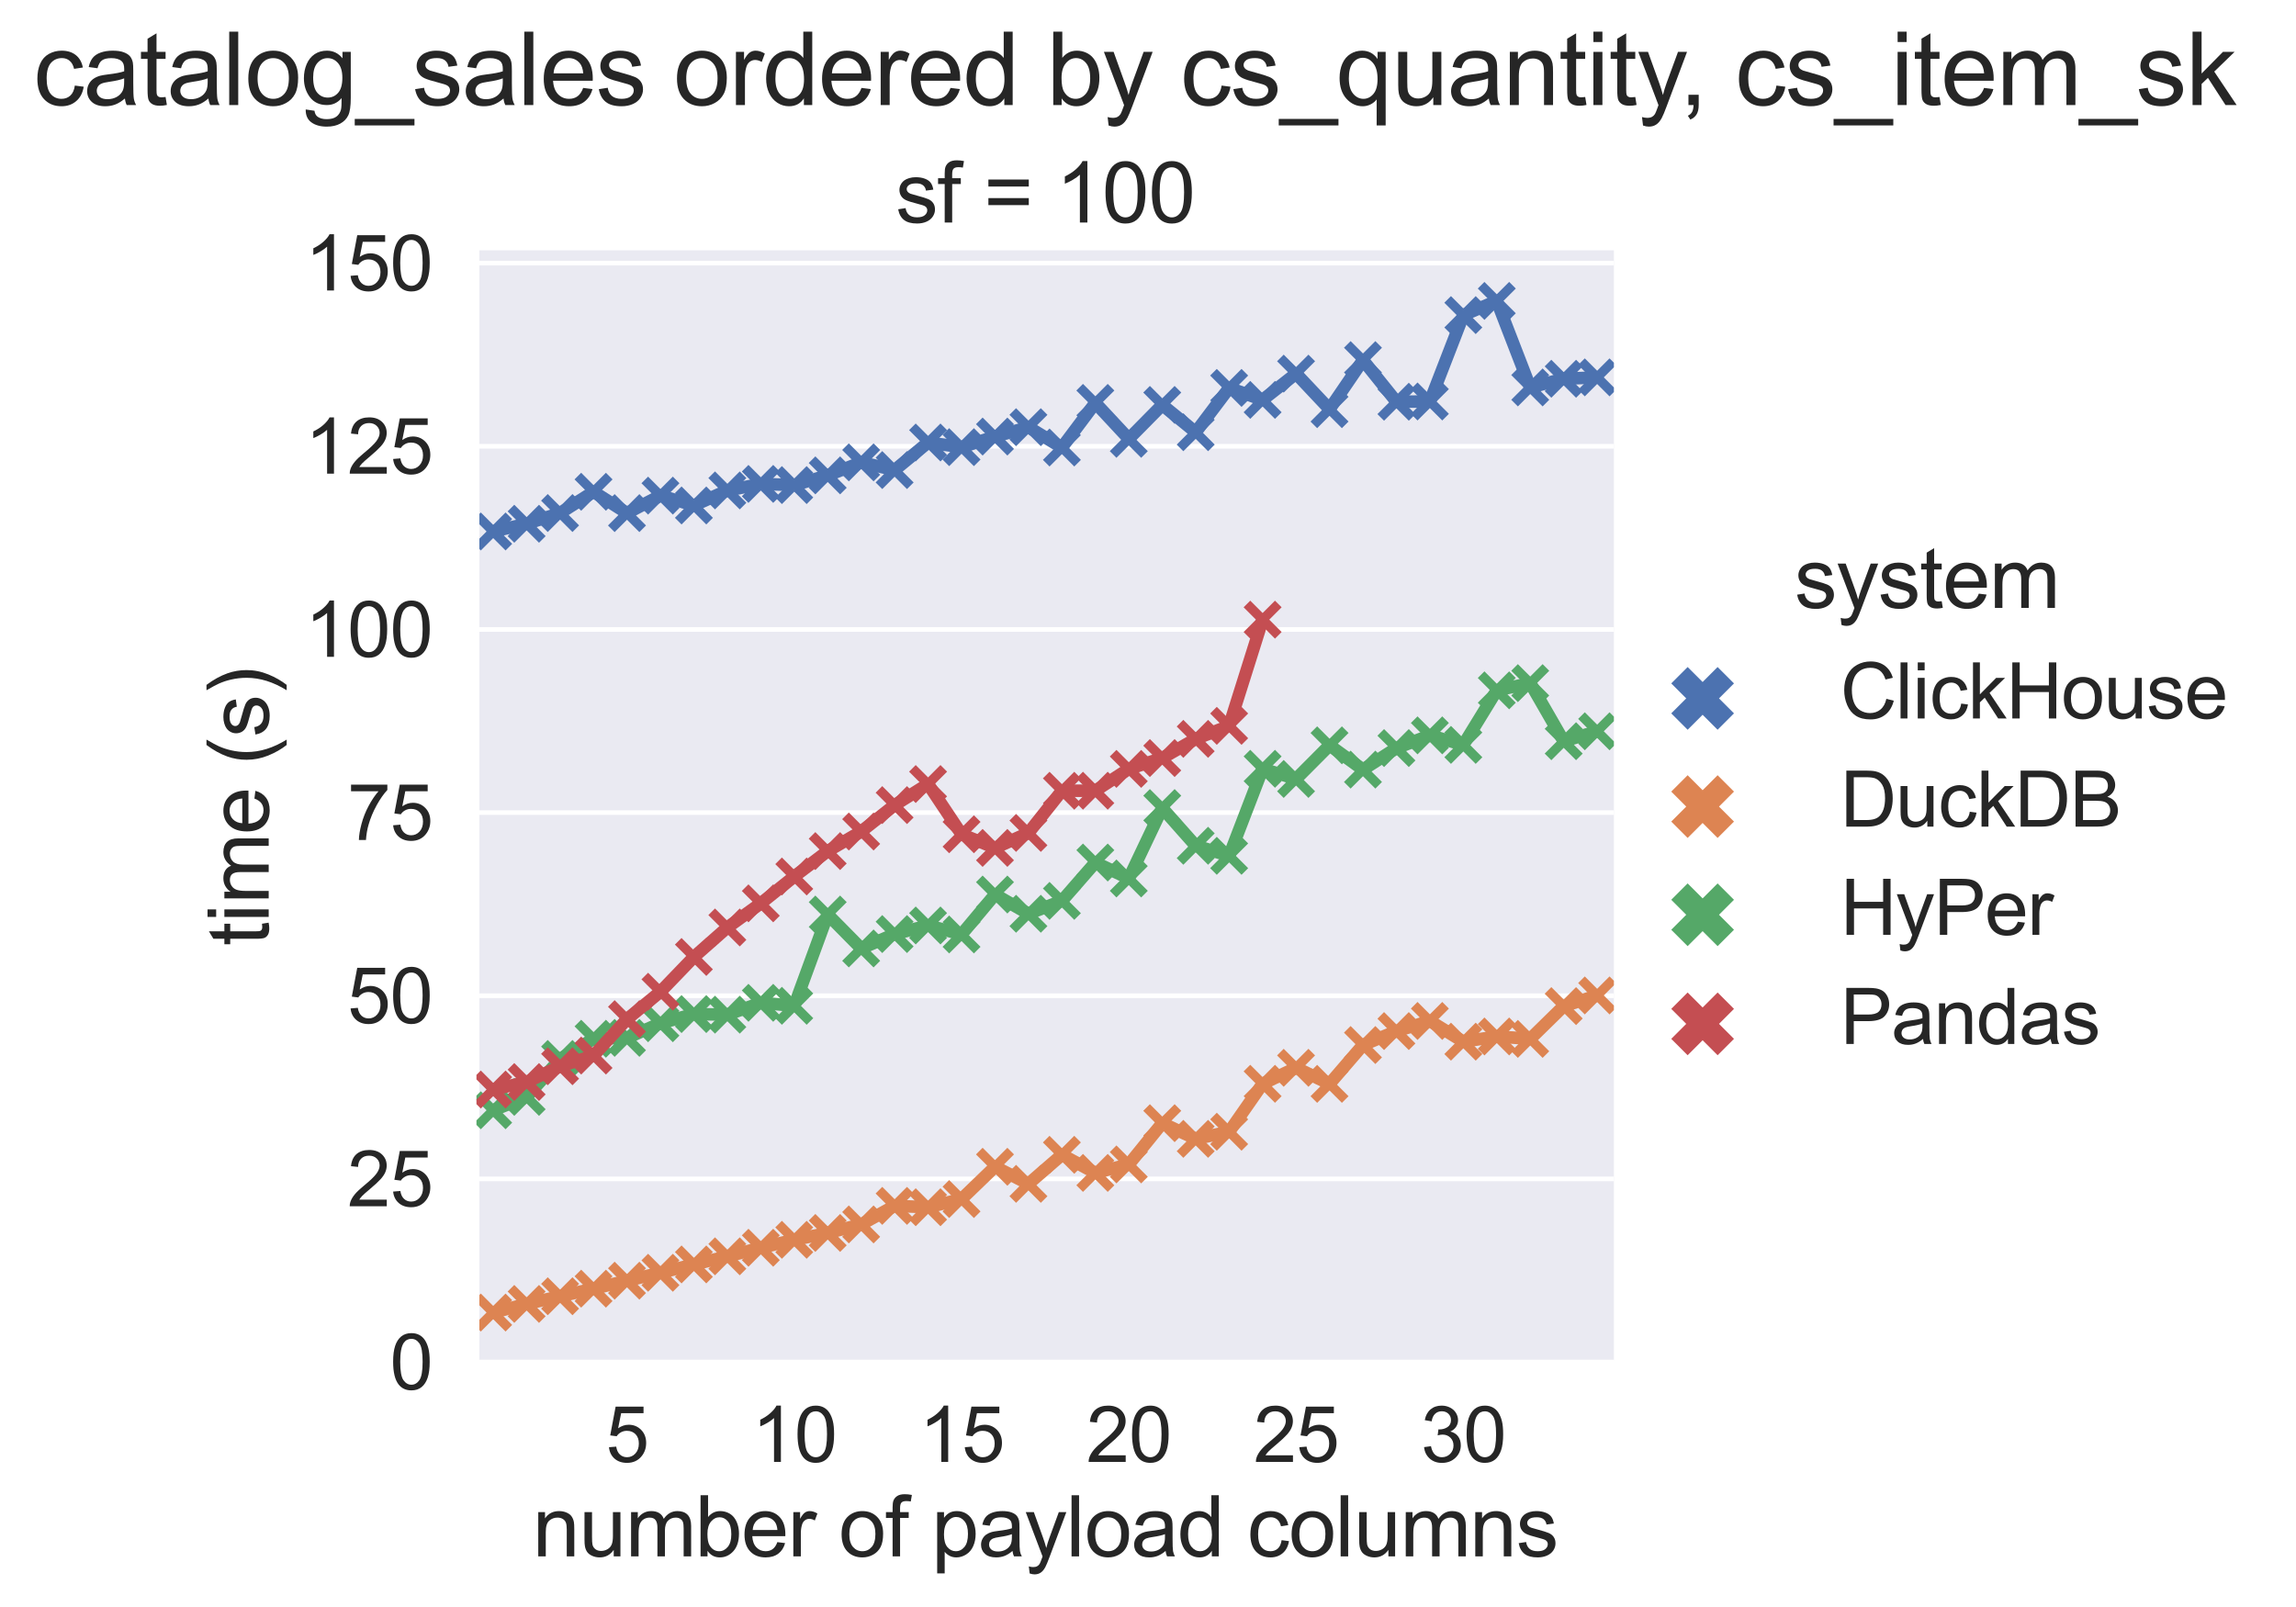 <?xml version="1.0" encoding="utf-8" standalone="no"?>
<!DOCTYPE svg PUBLIC "-//W3C//DTD SVG 1.1//EN"
  "http://www.w3.org/Graphics/SVG/1.1/DTD/svg11.dtd">
<svg height="346.742pt" version="1.1" viewBox="0 0 495.241 346.742" width="495.241pt" xmlns="http://www.w3.org/2000/svg" xmlns:xlink="http://www.w3.org/1999/xlink">
 <defs>
  <style type="text/css">*{stroke-linecap:butt;stroke-linejoin:round;}</style>
 </defs>
 <g id="figure_1">
  <g id="patch_1">
   <path d="M 0 346.742 
L 495.241 346.742 
L 495.241 0 
L 0 0 
z
" style="fill:#ffffff;"/>
  </g>
  <g id="axes_1">
   <g id="patch_2">
    <path d="M 102.771 294.06 
L 348.109 294.06 
L 348.109 54 
L 102.771 54 
z
" style="fill:#eaeaf2;"/>
   </g>
   <g id="matplotlib.axis_1">
    <g id="xtick_1"/>
    <g id="xtick_2"/>
    <g id="xtick_3"/>
    <g id="xtick_4"/>
    <g id="xtick_5">
     <g id="text_1">
      <!-- 5 -->
      <g style="fill:#262626;" transform="translate(130.655 315.37)scale(0.165 -0.165)">
       <defs>
        <path d="M 266 1200 
L 856 1250 
Q 922 819 1161 601 
Q 1400 384 1738 384 
Q 2144 384 2425 690 
Q 2706 997 2706 1503 
Q 2706 1984 2436 2262 
Q 2166 2541 1728 2541 
Q 1456 2541 1237 2417 
Q 1019 2294 894 2097 
L 366 2166 
L 809 4519 
L 3088 4519 
L 3088 3981 
L 1259 3981 
L 1013 2750 
Q 1425 3038 1878 3038 
Q 2478 3038 2890 2622 
Q 3303 2206 3303 1553 
Q 3303 931 2941 478 
Q 2500 -78 1738 -78 
Q 1113 -78 717 272 
Q 322 622 266 1200 
z
" id="ArialMT-35" transform="scale(0.016)"/>
       </defs>
       <use xlink:href="#ArialMT-35"/>
      </g>
     </g>
    </g>
    <g id="xtick_6"/>
    <g id="xtick_7"/>
    <g id="xtick_8"/>
    <g id="xtick_9"/>
    <g id="xtick_10">
     <g id="text_2">
      <!-- 10 -->
      <g style="fill:#262626;" transform="translate(162.146 315.37)scale(0.165 -0.165)">
       <defs>
        <path d="M 2384 0 
L 1822 0 
L 1822 3584 
Q 1619 3391 1289 3197 
Q 959 3003 697 2906 
L 697 3450 
Q 1169 3672 1522 3987 
Q 1875 4303 2022 4600 
L 2384 4600 
L 2384 0 
z
" id="ArialMT-31" transform="scale(0.016)"/>
        <path d="M 266 2259 
Q 266 3072 433 3567 
Q 600 4063 929 4331 
Q 1259 4600 1759 4600 
Q 2128 4600 2406 4451 
Q 2684 4303 2865 4023 
Q 3047 3744 3150 3342 
Q 3253 2941 3253 2259 
Q 3253 1453 3087 958 
Q 2922 463 2592 192 
Q 2263 -78 1759 -78 
Q 1097 -78 719 397 
Q 266 969 266 2259 
z
M 844 2259 
Q 844 1131 1108 757 
Q 1372 384 1759 384 
Q 2147 384 2411 759 
Q 2675 1134 2675 2259 
Q 2675 3391 2411 3762 
Q 2147 4134 1753 4134 
Q 1366 4134 1134 3806 
Q 844 3388 844 2259 
z
" id="ArialMT-30" transform="scale(0.016)"/>
       </defs>
       <use xlink:href="#ArialMT-31"/>
       <use x="55.615" xlink:href="#ArialMT-30"/>
      </g>
     </g>
    </g>
    <g id="xtick_11"/>
    <g id="xtick_12"/>
    <g id="xtick_13"/>
    <g id="xtick_14"/>
    <g id="xtick_15">
     <g id="text_3">
      <!-- 15 -->
      <g style="fill:#262626;" transform="translate(198.225 315.37)scale(0.165 -0.165)">
       <use xlink:href="#ArialMT-31"/>
       <use x="55.615" xlink:href="#ArialMT-35"/>
      </g>
     </g>
    </g>
    <g id="xtick_16"/>
    <g id="xtick_17"/>
    <g id="xtick_18"/>
    <g id="xtick_19"/>
    <g id="xtick_20">
     <g id="text_4">
      <!-- 20 -->
      <g style="fill:#262626;" transform="translate(234.304 315.37)scale(0.165 -0.165)">
       <defs>
        <path d="M 3222 541 
L 3222 0 
L 194 0 
Q 188 203 259 391 
Q 375 700 629 1000 
Q 884 1300 1366 1694 
Q 2113 2306 2375 2664 
Q 2638 3022 2638 3341 
Q 2638 3675 2398 3904 
Q 2159 4134 1775 4134 
Q 1369 4134 1125 3890 
Q 881 3647 878 3216 
L 300 3275 
Q 359 3922 746 4261 
Q 1134 4600 1788 4600 
Q 2447 4600 2831 4234 
Q 3216 3869 3216 3328 
Q 3216 3053 3103 2787 
Q 2991 2522 2730 2228 
Q 2469 1934 1863 1422 
Q 1356 997 1212 845 
Q 1069 694 975 541 
L 3222 541 
z
" id="ArialMT-32" transform="scale(0.016)"/>
       </defs>
       <use xlink:href="#ArialMT-32"/>
       <use x="55.615" xlink:href="#ArialMT-30"/>
      </g>
     </g>
    </g>
    <g id="xtick_21"/>
    <g id="xtick_22"/>
    <g id="xtick_23"/>
    <g id="xtick_24"/>
    <g id="xtick_25">
     <g id="text_5">
      <!-- 25 -->
      <g style="fill:#262626;" transform="translate(270.383 315.37)scale(0.165 -0.165)">
       <use xlink:href="#ArialMT-32"/>
       <use x="55.615" xlink:href="#ArialMT-35"/>
      </g>
     </g>
    </g>
    <g id="xtick_26"/>
    <g id="xtick_27"/>
    <g id="xtick_28"/>
    <g id="xtick_29"/>
    <g id="xtick_30">
     <g id="text_6">
      <!-- 30 -->
      <g style="fill:#262626;" transform="translate(306.462 315.37)scale(0.165 -0.165)">
       <defs>
        <path d="M 269 1209 
L 831 1284 
Q 928 806 1161 595 
Q 1394 384 1728 384 
Q 2125 384 2398 659 
Q 2672 934 2672 1341 
Q 2672 1728 2419 1979 
Q 2166 2231 1775 2231 
Q 1616 2231 1378 2169 
L 1441 2663 
Q 1497 2656 1531 2656 
Q 1891 2656 2178 2843 
Q 2466 3031 2466 3422 
Q 2466 3731 2256 3934 
Q 2047 4138 1716 4138 
Q 1388 4138 1169 3931 
Q 950 3725 888 3313 
L 325 3413 
Q 428 3978 793 4289 
Q 1159 4600 1703 4600 
Q 2078 4600 2393 4439 
Q 2709 4278 2876 4000 
Q 3044 3722 3044 3409 
Q 3044 3113 2884 2869 
Q 2725 2625 2413 2481 
Q 2819 2388 3044 2092 
Q 3269 1797 3269 1353 
Q 3269 753 2831 336 
Q 2394 -81 1725 -81 
Q 1122 -81 723 278 
Q 325 638 269 1209 
z
" id="ArialMT-33" transform="scale(0.016)"/>
       </defs>
       <use xlink:href="#ArialMT-33"/>
       <use x="55.615" xlink:href="#ArialMT-30"/>
      </g>
     </g>
    </g>
    <g id="xtick_31"/>
    <g id="xtick_32"/>
    <g id="xtick_33"/>
    <g id="xtick_34"/>
    <g id="text_7">
     <!-- number of payload columns -->
     <g style="fill:#262626;" transform="translate(114.887 335.753)scale(0.18 -0.18)">
      <defs>
       <path d="M 422 0 
L 422 3319 
L 928 3319 
L 928 2847 
Q 1294 3394 1984 3394 
Q 2284 3394 2536 3286 
Q 2788 3178 2913 3003 
Q 3038 2828 3088 2588 
Q 3119 2431 3119 2041 
L 3119 0 
L 2556 0 
L 2556 2019 
Q 2556 2363 2490 2533 
Q 2425 2703 2258 2804 
Q 2091 2906 1866 2906 
Q 1506 2906 1245 2678 
Q 984 2450 984 1813 
L 984 0 
L 422 0 
z
" id="ArialMT-6e" transform="scale(0.016)"/>
       <path d="M 2597 0 
L 2597 488 
Q 2209 -75 1544 -75 
Q 1250 -75 995 37 
Q 741 150 617 320 
Q 494 491 444 738 
Q 409 903 409 1263 
L 409 3319 
L 972 3319 
L 972 1478 
Q 972 1038 1006 884 
Q 1059 663 1231 536 
Q 1403 409 1656 409 
Q 1909 409 2131 539 
Q 2353 669 2445 892 
Q 2538 1116 2538 1541 
L 2538 3319 
L 3100 3319 
L 3100 0 
L 2597 0 
z
" id="ArialMT-75" transform="scale(0.016)"/>
       <path d="M 422 0 
L 422 3319 
L 925 3319 
L 925 2853 
Q 1081 3097 1340 3245 
Q 1600 3394 1931 3394 
Q 2300 3394 2536 3241 
Q 2772 3088 2869 2813 
Q 3263 3394 3894 3394 
Q 4388 3394 4653 3120 
Q 4919 2847 4919 2278 
L 4919 0 
L 4359 0 
L 4359 2091 
Q 4359 2428 4304 2576 
Q 4250 2725 4106 2815 
Q 3963 2906 3769 2906 
Q 3419 2906 3187 2673 
Q 2956 2441 2956 1928 
L 2956 0 
L 2394 0 
L 2394 2156 
Q 2394 2531 2256 2718 
Q 2119 2906 1806 2906 
Q 1569 2906 1367 2781 
Q 1166 2656 1075 2415 
Q 984 2175 984 1722 
L 984 0 
L 422 0 
z
" id="ArialMT-6d" transform="scale(0.016)"/>
       <path d="M 941 0 
L 419 0 
L 419 4581 
L 981 4581 
L 981 2947 
Q 1338 3394 1891 3394 
Q 2197 3394 2470 3270 
Q 2744 3147 2920 2923 
Q 3097 2700 3197 2384 
Q 3297 2069 3297 1709 
Q 3297 856 2875 390 
Q 2453 -75 1863 -75 
Q 1275 -75 941 416 
L 941 0 
z
M 934 1684 
Q 934 1088 1097 822 
Q 1363 388 1816 388 
Q 2184 388 2453 708 
Q 2722 1028 2722 1663 
Q 2722 2313 2464 2622 
Q 2206 2931 1841 2931 
Q 1472 2931 1203 2611 
Q 934 2291 934 1684 
z
" id="ArialMT-62" transform="scale(0.016)"/>
       <path d="M 2694 1069 
L 3275 997 
Q 3138 488 2766 206 
Q 2394 -75 1816 -75 
Q 1088 -75 661 373 
Q 234 822 234 1631 
Q 234 2469 665 2931 
Q 1097 3394 1784 3394 
Q 2450 3394 2872 2941 
Q 3294 2488 3294 1666 
Q 3294 1616 3291 1516 
L 816 1516 
Q 847 969 1125 678 
Q 1403 388 1819 388 
Q 2128 388 2347 550 
Q 2566 713 2694 1069 
z
M 847 1978 
L 2700 1978 
Q 2663 2397 2488 2606 
Q 2219 2931 1791 2931 
Q 1403 2931 1139 2672 
Q 875 2413 847 1978 
z
" id="ArialMT-65" transform="scale(0.016)"/>
       <path d="M 416 0 
L 416 3319 
L 922 3319 
L 922 2816 
Q 1116 3169 1280 3281 
Q 1444 3394 1641 3394 
Q 1925 3394 2219 3213 
L 2025 2691 
Q 1819 2813 1613 2813 
Q 1428 2813 1281 2702 
Q 1134 2591 1072 2394 
Q 978 2094 978 1738 
L 978 0 
L 416 0 
z
" id="ArialMT-72" transform="scale(0.016)"/>
       <path id="ArialMT-20" transform="scale(0.016)"/>
       <path d="M 213 1659 
Q 213 2581 725 3025 
Q 1153 3394 1769 3394 
Q 2453 3394 2887 2945 
Q 3322 2497 3322 1706 
Q 3322 1066 3130 698 
Q 2938 331 2570 128 
Q 2203 -75 1769 -75 
Q 1072 -75 642 372 
Q 213 819 213 1659 
z
M 791 1659 
Q 791 1022 1069 705 
Q 1347 388 1769 388 
Q 2188 388 2466 706 
Q 2744 1025 2744 1678 
Q 2744 2294 2464 2611 
Q 2184 2928 1769 2928 
Q 1347 2928 1069 2612 
Q 791 2297 791 1659 
z
" id="ArialMT-6f" transform="scale(0.016)"/>
       <path d="M 556 0 
L 556 2881 
L 59 2881 
L 59 3319 
L 556 3319 
L 556 3672 
Q 556 4006 616 4169 
Q 697 4388 901 4523 
Q 1106 4659 1475 4659 
Q 1713 4659 2000 4603 
L 1916 4113 
Q 1741 4144 1584 4144 
Q 1328 4144 1222 4034 
Q 1116 3925 1116 3625 
L 1116 3319 
L 1763 3319 
L 1763 2881 
L 1116 2881 
L 1116 0 
L 556 0 
z
" id="ArialMT-66" transform="scale(0.016)"/>
       <path d="M 422 -1272 
L 422 3319 
L 934 3319 
L 934 2888 
Q 1116 3141 1344 3267 
Q 1572 3394 1897 3394 
Q 2322 3394 2647 3175 
Q 2972 2956 3137 2557 
Q 3303 2159 3303 1684 
Q 3303 1175 3120 767 
Q 2938 359 2589 142 
Q 2241 -75 1856 -75 
Q 1575 -75 1351 44 
Q 1128 163 984 344 
L 984 -1272 
L 422 -1272 
z
M 931 1641 
Q 931 1000 1190 694 
Q 1450 388 1819 388 
Q 2194 388 2461 705 
Q 2728 1022 2728 1688 
Q 2728 2322 2467 2637 
Q 2206 2953 1844 2953 
Q 1484 2953 1207 2617 
Q 931 2281 931 1641 
z
" id="ArialMT-70" transform="scale(0.016)"/>
       <path d="M 2588 409 
Q 2275 144 1986 34 
Q 1697 -75 1366 -75 
Q 819 -75 525 192 
Q 231 459 231 875 
Q 231 1119 342 1320 
Q 453 1522 633 1644 
Q 813 1766 1038 1828 
Q 1203 1872 1538 1913 
Q 2219 1994 2541 2106 
Q 2544 2222 2544 2253 
Q 2544 2597 2384 2738 
Q 2169 2928 1744 2928 
Q 1347 2928 1158 2789 
Q 969 2650 878 2297 
L 328 2372 
Q 403 2725 575 2942 
Q 747 3159 1072 3276 
Q 1397 3394 1825 3394 
Q 2250 3394 2515 3294 
Q 2781 3194 2906 3042 
Q 3031 2891 3081 2659 
Q 3109 2516 3109 2141 
L 3109 1391 
Q 3109 606 3145 398 
Q 3181 191 3288 0 
L 2700 0 
Q 2613 175 2588 409 
z
M 2541 1666 
Q 2234 1541 1622 1453 
Q 1275 1403 1131 1340 
Q 988 1278 909 1158 
Q 831 1038 831 891 
Q 831 666 1001 516 
Q 1172 366 1500 366 
Q 1825 366 2078 508 
Q 2331 650 2450 897 
Q 2541 1088 2541 1459 
L 2541 1666 
z
" id="ArialMT-61" transform="scale(0.016)"/>
       <path d="M 397 -1278 
L 334 -750 
Q 519 -800 656 -800 
Q 844 -800 956 -737 
Q 1069 -675 1141 -563 
Q 1194 -478 1313 -144 
Q 1328 -97 1363 -6 
L 103 3319 
L 709 3319 
L 1400 1397 
Q 1534 1031 1641 628 
Q 1738 1016 1872 1384 
L 2581 3319 
L 3144 3319 
L 1881 -56 
Q 1678 -603 1566 -809 
Q 1416 -1088 1222 -1217 
Q 1028 -1347 759 -1347 
Q 597 -1347 397 -1278 
z
" id="ArialMT-79" transform="scale(0.016)"/>
       <path d="M 409 0 
L 409 4581 
L 972 4581 
L 972 0 
L 409 0 
z
" id="ArialMT-6c" transform="scale(0.016)"/>
       <path d="M 2575 0 
L 2575 419 
Q 2259 -75 1647 -75 
Q 1250 -75 917 144 
Q 584 363 401 755 
Q 219 1147 219 1656 
Q 219 2153 384 2558 
Q 550 2963 881 3178 
Q 1213 3394 1622 3394 
Q 1922 3394 2156 3267 
Q 2391 3141 2538 2938 
L 2538 4581 
L 3097 4581 
L 3097 0 
L 2575 0 
z
M 797 1656 
Q 797 1019 1065 703 
Q 1334 388 1700 388 
Q 2069 388 2326 689 
Q 2584 991 2584 1609 
Q 2584 2291 2321 2609 
Q 2059 2928 1675 2928 
Q 1300 2928 1048 2622 
Q 797 2316 797 1656 
z
" id="ArialMT-64" transform="scale(0.016)"/>
       <path d="M 2588 1216 
L 3141 1144 
Q 3050 572 2676 248 
Q 2303 -75 1759 -75 
Q 1078 -75 664 370 
Q 250 816 250 1647 
Q 250 2184 428 2587 
Q 606 2991 970 3192 
Q 1334 3394 1763 3394 
Q 2303 3394 2647 3120 
Q 2991 2847 3088 2344 
L 2541 2259 
Q 2463 2594 2264 2762 
Q 2066 2931 1784 2931 
Q 1359 2931 1093 2626 
Q 828 2322 828 1663 
Q 828 994 1084 691 
Q 1341 388 1753 388 
Q 2084 388 2306 591 
Q 2528 794 2588 1216 
z
" id="ArialMT-63" transform="scale(0.016)"/>
       <path d="M 197 991 
L 753 1078 
Q 800 744 1014 566 
Q 1228 388 1613 388 
Q 2000 388 2187 545 
Q 2375 703 2375 916 
Q 2375 1106 2209 1216 
Q 2094 1291 1634 1406 
Q 1016 1563 777 1677 
Q 538 1791 414 1992 
Q 291 2194 291 2438 
Q 291 2659 392 2848 
Q 494 3038 669 3163 
Q 800 3259 1026 3326 
Q 1253 3394 1513 3394 
Q 1903 3394 2198 3281 
Q 2494 3169 2634 2976 
Q 2775 2784 2828 2463 
L 2278 2388 
Q 2241 2644 2061 2787 
Q 1881 2931 1553 2931 
Q 1166 2931 1000 2803 
Q 834 2675 834 2503 
Q 834 2394 903 2306 
Q 972 2216 1119 2156 
Q 1203 2125 1616 2013 
Q 2213 1853 2448 1751 
Q 2684 1650 2818 1456 
Q 2953 1263 2953 975 
Q 2953 694 2789 445 
Q 2625 197 2315 61 
Q 2006 -75 1616 -75 
Q 969 -75 630 194 
Q 291 463 197 991 
z
" id="ArialMT-73" transform="scale(0.016)"/>
      </defs>
      <use xlink:href="#ArialMT-6e"/>
      <use x="55.615" xlink:href="#ArialMT-75"/>
      <use x="111.23" xlink:href="#ArialMT-6d"/>
      <use x="194.531" xlink:href="#ArialMT-62"/>
      <use x="250.146" xlink:href="#ArialMT-65"/>
      <use x="305.762" xlink:href="#ArialMT-72"/>
      <use x="339.062" xlink:href="#ArialMT-20"/>
      <use x="366.846" xlink:href="#ArialMT-6f"/>
      <use x="422.461" xlink:href="#ArialMT-66"/>
      <use x="450.244" xlink:href="#ArialMT-20"/>
      <use x="478.027" xlink:href="#ArialMT-70"/>
      <use x="533.643" xlink:href="#ArialMT-61"/>
      <use x="589.258" xlink:href="#ArialMT-79"/>
      <use x="639.258" xlink:href="#ArialMT-6c"/>
      <use x="661.475" xlink:href="#ArialMT-6f"/>
      <use x="717.09" xlink:href="#ArialMT-61"/>
      <use x="772.705" xlink:href="#ArialMT-64"/>
      <use x="828.32" xlink:href="#ArialMT-20"/>
      <use x="856.104" xlink:href="#ArialMT-63"/>
      <use x="906.104" xlink:href="#ArialMT-6f"/>
      <use x="961.719" xlink:href="#ArialMT-6c"/>
      <use x="983.936" xlink:href="#ArialMT-75"/>
      <use x="1039.551" xlink:href="#ArialMT-6d"/>
      <use x="1122.852" xlink:href="#ArialMT-6e"/>
      <use x="1178.467" xlink:href="#ArialMT-73"/>
     </g>
    </g>
   </g>
   <g id="matplotlib.axis_2">
    <g id="ytick_1">
     <g id="line2d_1">
      <path clip-path="url(#p0c5a45ed75)" d="M 102.771 293.827 
L 348.109 293.827 
" style="fill:none;stroke:#ffffff;stroke-linecap:round;"/>
     </g>
     <g id="text_8">
      <!-- 0 -->
      <g style="fill:#262626;" transform="translate(84.096 299.732)scale(0.165 -0.165)">
       <use xlink:href="#ArialMT-30"/>
      </g>
     </g>
    </g>
    <g id="ytick_2">
     <g id="line2d_2">
      <path clip-path="url(#p0c5a45ed75)" d="M 102.771 254.317 
L 348.109 254.317 
" style="fill:none;stroke:#ffffff;stroke-linecap:round;"/>
     </g>
     <g id="text_9">
      <!-- 25 -->
      <g style="fill:#262626;" transform="translate(74.92 260.222)scale(0.165 -0.165)">
       <use xlink:href="#ArialMT-32"/>
       <use x="55.615" xlink:href="#ArialMT-35"/>
      </g>
     </g>
    </g>
    <g id="ytick_3">
     <g id="line2d_3">
      <path clip-path="url(#p0c5a45ed75)" d="M 102.771 214.806 
L 348.109 214.806 
" style="fill:none;stroke:#ffffff;stroke-linecap:round;"/>
     </g>
     <g id="text_10">
      <!-- 50 -->
      <g style="fill:#262626;" transform="translate(74.92 220.712)scale(0.165 -0.165)">
       <use xlink:href="#ArialMT-35"/>
       <use x="55.615" xlink:href="#ArialMT-30"/>
      </g>
     </g>
    </g>
    <g id="ytick_4">
     <g id="line2d_4">
      <path clip-path="url(#p0c5a45ed75)" d="M 102.771 175.296 
L 348.109 175.296 
" style="fill:none;stroke:#ffffff;stroke-linecap:round;"/>
     </g>
     <g id="text_11">
      <!-- 75 -->
      <g style="fill:#262626;" transform="translate(74.92 181.201)scale(0.165 -0.165)">
       <defs>
        <path d="M 303 3981 
L 303 4522 
L 3269 4522 
L 3269 4084 
Q 2831 3619 2401 2847 
Q 1972 2075 1738 1259 
Q 1569 684 1522 0 
L 944 0 
Q 953 541 1156 1306 
Q 1359 2072 1739 2783 
Q 2119 3494 2547 3981 
L 303 3981 
z
" id="ArialMT-37" transform="scale(0.016)"/>
       </defs>
       <use xlink:href="#ArialMT-37"/>
       <use x="55.615" xlink:href="#ArialMT-35"/>
      </g>
     </g>
    </g>
    <g id="ytick_5">
     <g id="line2d_5">
      <path clip-path="url(#p0c5a45ed75)" d="M 102.771 135.785 
L 348.109 135.785 
" style="fill:none;stroke:#ffffff;stroke-linecap:round;"/>
     </g>
     <g id="text_12">
      <!-- 100 -->
      <g style="fill:#262626;" transform="translate(65.745 141.691)scale(0.165 -0.165)">
       <use xlink:href="#ArialMT-31"/>
       <use x="55.615" xlink:href="#ArialMT-30"/>
       <use x="111.23" xlink:href="#ArialMT-30"/>
      </g>
     </g>
    </g>
    <g id="ytick_6">
     <g id="line2d_6">
      <path clip-path="url(#p0c5a45ed75)" d="M 102.771 96.275 
L 348.109 96.275 
" style="fill:none;stroke:#ffffff;stroke-linecap:round;"/>
     </g>
     <g id="text_13">
      <!-- 125 -->
      <g style="fill:#262626;" transform="translate(65.745 102.18)scale(0.165 -0.165)">
       <use xlink:href="#ArialMT-31"/>
       <use x="55.615" xlink:href="#ArialMT-32"/>
       <use x="111.23" xlink:href="#ArialMT-35"/>
      </g>
     </g>
    </g>
    <g id="ytick_7">
     <g id="line2d_7">
      <path clip-path="url(#p0c5a45ed75)" d="M 102.771 56.765 
L 348.109 56.765 
" style="fill:none;stroke:#ffffff;stroke-linecap:round;"/>
     </g>
     <g id="text_14">
      <!-- 150 -->
      <g style="fill:#262626;" transform="translate(65.745 62.67)scale(0.165 -0.165)">
       <use xlink:href="#ArialMT-31"/>
       <use x="55.615" xlink:href="#ArialMT-35"/>
       <use x="111.23" xlink:href="#ArialMT-30"/>
      </g>
     </g>
    </g>
    <g id="text_15">
     <!-- time (s) -->
     <g style="fill:#262626;" transform="translate(57.956 204.025)rotate(-90)scale(0.18 -0.18)">
      <defs>
       <path d="M 1650 503 
L 1731 6 
Q 1494 -44 1306 -44 
Q 1000 -44 831 53 
Q 663 150 594 308 
Q 525 466 525 972 
L 525 2881 
L 113 2881 
L 113 3319 
L 525 3319 
L 525 4141 
L 1084 4478 
L 1084 3319 
L 1650 3319 
L 1650 2881 
L 1084 2881 
L 1084 941 
Q 1084 700 1114 631 
Q 1144 563 1211 522 
Q 1278 481 1403 481 
Q 1497 481 1650 503 
z
" id="ArialMT-74" transform="scale(0.016)"/>
       <path d="M 425 3934 
L 425 4581 
L 988 4581 
L 988 3934 
L 425 3934 
z
M 425 0 
L 425 3319 
L 988 3319 
L 988 0 
L 425 0 
z
" id="ArialMT-69" transform="scale(0.016)"/>
       <path d="M 1497 -1347 
Q 1031 -759 709 28 
Q 388 816 388 1659 
Q 388 2403 628 3084 
Q 909 3875 1497 4659 
L 1900 4659 
Q 1522 4009 1400 3731 
Q 1209 3300 1100 2831 
Q 966 2247 966 1656 
Q 966 153 1900 -1347 
L 1497 -1347 
z
" id="ArialMT-28" transform="scale(0.016)"/>
       <path d="M 791 -1347 
L 388 -1347 
Q 1322 153 1322 1656 
Q 1322 2244 1188 2822 
Q 1081 3291 891 3722 
Q 769 4003 388 4659 
L 791 4659 
Q 1378 3875 1659 3084 
Q 1900 2403 1900 1659 
Q 1900 816 1576 28 
Q 1253 -759 791 -1347 
z
" id="ArialMT-29" transform="scale(0.016)"/>
      </defs>
      <use xlink:href="#ArialMT-74"/>
      <use x="27.783" xlink:href="#ArialMT-69"/>
      <use x="50" xlink:href="#ArialMT-6d"/>
      <use x="133.301" xlink:href="#ArialMT-65"/>
      <use x="188.916" xlink:href="#ArialMT-20"/>
      <use x="216.699" xlink:href="#ArialMT-28"/>
      <use x="250" xlink:href="#ArialMT-73"/>
      <use x="300" xlink:href="#ArialMT-29"/>
     </g>
    </g>
   </g>
   <g id="PathCollection_1">
    <defs>
     <path d="M -3.384 3.384 
L 3.384 -3.384 
M -3.384 -3.384 
L 3.384 3.384 
" id="m37b7001c87" style="stroke:#4c72b0;stroke-width:2.025;"/>
    </defs>
    <g clip-path="url(#p0c5a45ed75)">
     <use style="fill:#4c72b0;stroke:#4c72b0;stroke-width:2.025;" x="106.379" xlink:href="#m37b7001c87" y="114.65"/>
     <use style="fill:#4c72b0;stroke:#4c72b0;stroke-width:2.025;" x="113.595" xlink:href="#m37b7001c87" y="112.984"/>
     <use style="fill:#4c72b0;stroke:#4c72b0;stroke-width:2.025;" x="120.811" xlink:href="#m37b7001c87" y="110.674"/>
     <use style="fill:#4c72b0;stroke:#4c72b0;stroke-width:2.025;" x="128.027" xlink:href="#m37b7001c87" y="106.088"/>
     <use style="fill:#4c72b0;stroke:#4c72b0;stroke-width:2.025;" x="135.243" xlink:href="#m37b7001c87" y="110.689"/>
     <use style="fill:#4c72b0;stroke:#4c72b0;stroke-width:2.025;" x="142.458" xlink:href="#m37b7001c87" y="106.914"/>
     <use style="fill:#4c72b0;stroke:#4c72b0;stroke-width:2.025;" x="149.674" xlink:href="#m37b7001c87" y="109.039"/>
     <use style="fill:#4c72b0;stroke:#4c72b0;stroke-width:2.025;" x="156.89" xlink:href="#m37b7001c87" y="105.796"/>
     <use style="fill:#4c72b0;stroke:#4c72b0;stroke-width:2.025;" x="164.106" xlink:href="#m37b7001c87" y="104.389"/>
     <use style="fill:#4c72b0;stroke:#4c72b0;stroke-width:2.025;" x="171.322" xlink:href="#m37b7001c87" y="104.642"/>
     <use style="fill:#4c72b0;stroke:#4c72b0;stroke-width:2.025;" x="178.537" xlink:href="#m37b7001c87" y="102.548"/>
     <use style="fill:#4c72b0;stroke:#4c72b0;stroke-width:2.025;" x="185.753" xlink:href="#m37b7001c87" y="99.74"/>
     <use style="fill:#4c72b0;stroke:#4c72b0;stroke-width:2.025;" x="192.969" xlink:href="#m37b7001c87" y="101.405"/>
     <use style="fill:#4c72b0;stroke:#4c72b0;stroke-width:2.025;" x="200.185" xlink:href="#m37b7001c87" y="95.456"/>
     <use style="fill:#4c72b0;stroke:#4c72b0;stroke-width:2.025;" x="207.401" xlink:href="#m37b7001c87" y="96.463"/>
     <use style="fill:#4c72b0;stroke:#4c72b0;stroke-width:2.025;" x="214.617" xlink:href="#m37b7001c87" y="94.173"/>
     <use style="fill:#4c72b0;stroke:#4c72b0;stroke-width:2.025;" x="221.832" xlink:href="#m37b7001c87" y="92.156"/>
     <use style="fill:#4c72b0;stroke:#4c72b0;stroke-width:2.025;" x="229.048" xlink:href="#m37b7001c87" y="96.538"/>
     <use style="fill:#4c72b0;stroke:#4c72b0;stroke-width:2.025;" x="236.264" xlink:href="#m37b7001c87" y="86.913"/>
     <use style="fill:#4c72b0;stroke:#4c72b0;stroke-width:2.025;" x="243.48" xlink:href="#m37b7001c87" y="94.663"/>
     <use style="fill:#4c72b0;stroke:#4c72b0;stroke-width:2.025;" x="250.696" xlink:href="#m37b7001c87" y="87.35"/>
     <use style="fill:#4c72b0;stroke:#4c72b0;stroke-width:2.025;" x="257.911" xlink:href="#m37b7001c87" y="93.243"/>
     <use style="fill:#4c72b0;stroke:#4c72b0;stroke-width:2.025;" x="265.127" xlink:href="#m37b7001c87" y="83.685"/>
     <use style="fill:#4c72b0;stroke:#4c72b0;stroke-width:2.025;" x="272.343" xlink:href="#m37b7001c87" y="86.265"/>
     <use style="fill:#4c72b0;stroke:#4c72b0;stroke-width:2.025;" x="279.559" xlink:href="#m37b7001c87" y="80.602"/>
     <use style="fill:#4c72b0;stroke:#4c72b0;stroke-width:2.025;" x="286.775" xlink:href="#m37b7001c87" y="88.267"/>
     <use style="fill:#4c72b0;stroke:#4c72b0;stroke-width:2.025;" x="293.991" xlink:href="#m37b7001c87" y="77.685"/>
     <use style="fill:#4c72b0;stroke:#4c72b0;stroke-width:2.025;" x="301.206" xlink:href="#m37b7001c87" y="86.662"/>
     <use style="fill:#4c72b0;stroke:#4c72b0;stroke-width:2.025;" x="308.422" xlink:href="#m37b7001c87" y="86.605"/>
     <use style="fill:#4c72b0;stroke:#4c72b0;stroke-width:2.025;" x="315.638" xlink:href="#m37b7001c87" y="67.975"/>
     <use style="fill:#4c72b0;stroke:#4c72b0;stroke-width:2.025;" x="322.854" xlink:href="#m37b7001c87" y="64.912"/>
     <use style="fill:#4c72b0;stroke:#4c72b0;stroke-width:2.025;" x="330.07" xlink:href="#m37b7001c87" y="83.575"/>
     <use style="fill:#4c72b0;stroke:#4c72b0;stroke-width:2.025;" x="337.285" xlink:href="#m37b7001c87" y="81.708"/>
     <use style="fill:#4c72b0;stroke:#4c72b0;stroke-width:2.025;" x="344.501" xlink:href="#m37b7001c87" y="81.406"/>
    </g>
   </g>
   <g id="line2d_8">
    <path clip-path="url(#p0c5a45ed75)" d="M 106.379 114.65 
L 113.595 112.984 
L 120.811 110.674 
L 128.027 106.088 
L 135.243 110.689 
L 142.458 106.914 
L 149.674 109.039 
L 156.89 105.796 
L 164.106 104.389 
L 171.322 104.642 
L 178.537 102.548 
L 185.753 99.74 
L 192.969 101.405 
L 200.185 95.456 
L 207.401 96.463 
L 214.617 94.173 
L 221.832 92.156 
L 229.048 96.538 
L 236.264 86.913 
L 243.48 94.663 
L 250.696 87.35 
L 257.911 93.243 
L 265.127 83.685 
L 272.343 86.265 
L 279.559 80.602 
L 286.775 88.267 
L 293.991 77.685 
L 301.206 86.662 
L 308.422 86.605 
L 315.638 67.975 
L 322.854 64.912 
L 330.07 83.575 
L 337.285 81.708 
L 344.501 81.406 
" style="fill:none;stroke:#4c72b0;stroke-linecap:round;stroke-width:2.7;"/>
   </g>
   <g id="line2d_9">
    <path clip-path="url(#p0c5a45ed75)" style="fill:none;stroke:#4c72b0;stroke-linecap:round;stroke-width:2.7;"/>
   </g>
   <g id="line2d_10">
    <path clip-path="url(#p0c5a45ed75)" style="fill:none;stroke:#4c72b0;stroke-linecap:round;stroke-width:2.7;"/>
   </g>
   <g id="line2d_11">
    <path clip-path="url(#p0c5a45ed75)" style="fill:none;stroke:#4c72b0;stroke-linecap:round;stroke-width:2.7;"/>
   </g>
   <g id="line2d_12">
    <path clip-path="url(#p0c5a45ed75)" style="fill:none;stroke:#4c72b0;stroke-linecap:round;stroke-width:2.7;"/>
   </g>
   <g id="line2d_13">
    <path clip-path="url(#p0c5a45ed75)" style="fill:none;stroke:#4c72b0;stroke-linecap:round;stroke-width:2.7;"/>
   </g>
   <g id="line2d_14">
    <path clip-path="url(#p0c5a45ed75)" style="fill:none;stroke:#4c72b0;stroke-linecap:round;stroke-width:2.7;"/>
   </g>
   <g id="line2d_15">
    <path clip-path="url(#p0c5a45ed75)" style="fill:none;stroke:#4c72b0;stroke-linecap:round;stroke-width:2.7;"/>
   </g>
   <g id="line2d_16">
    <path clip-path="url(#p0c5a45ed75)" style="fill:none;stroke:#4c72b0;stroke-linecap:round;stroke-width:2.7;"/>
   </g>
   <g id="line2d_17">
    <path clip-path="url(#p0c5a45ed75)" style="fill:none;stroke:#4c72b0;stroke-linecap:round;stroke-width:2.7;"/>
   </g>
   <g id="line2d_18">
    <path clip-path="url(#p0c5a45ed75)" style="fill:none;stroke:#4c72b0;stroke-linecap:round;stroke-width:2.7;"/>
   </g>
   <g id="line2d_19">
    <path clip-path="url(#p0c5a45ed75)" style="fill:none;stroke:#4c72b0;stroke-linecap:round;stroke-width:2.7;"/>
   </g>
   <g id="line2d_20">
    <path clip-path="url(#p0c5a45ed75)" style="fill:none;stroke:#4c72b0;stroke-linecap:round;stroke-width:2.7;"/>
   </g>
   <g id="line2d_21">
    <path clip-path="url(#p0c5a45ed75)" style="fill:none;stroke:#4c72b0;stroke-linecap:round;stroke-width:2.7;"/>
   </g>
   <g id="line2d_22">
    <path clip-path="url(#p0c5a45ed75)" style="fill:none;stroke:#4c72b0;stroke-linecap:round;stroke-width:2.7;"/>
   </g>
   <g id="line2d_23">
    <path clip-path="url(#p0c5a45ed75)" style="fill:none;stroke:#4c72b0;stroke-linecap:round;stroke-width:2.7;"/>
   </g>
   <g id="line2d_24">
    <path clip-path="url(#p0c5a45ed75)" style="fill:none;stroke:#4c72b0;stroke-linecap:round;stroke-width:2.7;"/>
   </g>
   <g id="line2d_25">
    <path clip-path="url(#p0c5a45ed75)" style="fill:none;stroke:#4c72b0;stroke-linecap:round;stroke-width:2.7;"/>
   </g>
   <g id="line2d_26">
    <path clip-path="url(#p0c5a45ed75)" style="fill:none;stroke:#4c72b0;stroke-linecap:round;stroke-width:2.7;"/>
   </g>
   <g id="line2d_27">
    <path clip-path="url(#p0c5a45ed75)" style="fill:none;stroke:#4c72b0;stroke-linecap:round;stroke-width:2.7;"/>
   </g>
   <g id="line2d_28">
    <path clip-path="url(#p0c5a45ed75)" style="fill:none;stroke:#4c72b0;stroke-linecap:round;stroke-width:2.7;"/>
   </g>
   <g id="line2d_29">
    <path clip-path="url(#p0c5a45ed75)" style="fill:none;stroke:#4c72b0;stroke-linecap:round;stroke-width:2.7;"/>
   </g>
   <g id="line2d_30">
    <path clip-path="url(#p0c5a45ed75)" style="fill:none;stroke:#4c72b0;stroke-linecap:round;stroke-width:2.7;"/>
   </g>
   <g id="line2d_31">
    <path clip-path="url(#p0c5a45ed75)" style="fill:none;stroke:#4c72b0;stroke-linecap:round;stroke-width:2.7;"/>
   </g>
   <g id="line2d_32">
    <path clip-path="url(#p0c5a45ed75)" style="fill:none;stroke:#4c72b0;stroke-linecap:round;stroke-width:2.7;"/>
   </g>
   <g id="line2d_33">
    <path clip-path="url(#p0c5a45ed75)" style="fill:none;stroke:#4c72b0;stroke-linecap:round;stroke-width:2.7;"/>
   </g>
   <g id="line2d_34">
    <path clip-path="url(#p0c5a45ed75)" style="fill:none;stroke:#4c72b0;stroke-linecap:round;stroke-width:2.7;"/>
   </g>
   <g id="line2d_35">
    <path clip-path="url(#p0c5a45ed75)" style="fill:none;stroke:#4c72b0;stroke-linecap:round;stroke-width:2.7;"/>
   </g>
   <g id="line2d_36">
    <path clip-path="url(#p0c5a45ed75)" style="fill:none;stroke:#4c72b0;stroke-linecap:round;stroke-width:2.7;"/>
   </g>
   <g id="line2d_37">
    <path clip-path="url(#p0c5a45ed75)" style="fill:none;stroke:#4c72b0;stroke-linecap:round;stroke-width:2.7;"/>
   </g>
   <g id="line2d_38">
    <path clip-path="url(#p0c5a45ed75)" style="fill:none;stroke:#4c72b0;stroke-linecap:round;stroke-width:2.7;"/>
   </g>
   <g id="line2d_39">
    <path clip-path="url(#p0c5a45ed75)" style="fill:none;stroke:#4c72b0;stroke-linecap:round;stroke-width:2.7;"/>
   </g>
   <g id="line2d_40">
    <path clip-path="url(#p0c5a45ed75)" style="fill:none;stroke:#4c72b0;stroke-linecap:round;stroke-width:2.7;"/>
   </g>
   <g id="line2d_41">
    <path clip-path="url(#p0c5a45ed75)" style="fill:none;stroke:#4c72b0;stroke-linecap:round;stroke-width:2.7;"/>
   </g>
   <g id="line2d_42">
    <path clip-path="url(#p0c5a45ed75)" style="fill:none;stroke:#4c72b0;stroke-linecap:round;stroke-width:2.7;"/>
   </g>
   <g id="PathCollection_2">
    <defs>
     <path d="M -3.384 3.384 
L 3.384 -3.384 
M -3.384 -3.384 
L 3.384 3.384 
" id="meb0e659d22" style="stroke:#dd8452;stroke-width:2.025;"/>
    </defs>
    <g clip-path="url(#p0c5a45ed75)">
     <use style="fill:#dd8452;stroke:#dd8452;stroke-width:2.025;" x="106.379" xlink:href="#meb0e659d22" y="283.148"/>
     <use style="fill:#dd8452;stroke:#dd8452;stroke-width:2.025;" x="113.595" xlink:href="#meb0e659d22" y="281.284"/>
     <use style="fill:#dd8452;stroke:#dd8452;stroke-width:2.025;" x="120.811" xlink:href="#meb0e659d22" y="279.631"/>
     <use style="fill:#dd8452;stroke:#dd8452;stroke-width:2.025;" x="128.027" xlink:href="#meb0e659d22" y="277.996"/>
     <use style="fill:#dd8452;stroke:#dd8452;stroke-width:2.025;" x="135.243" xlink:href="#meb0e659d22" y="276.273"/>
     <use style="fill:#dd8452;stroke:#dd8452;stroke-width:2.025;" x="142.458" xlink:href="#meb0e659d22" y="274.565"/>
     <use style="fill:#dd8452;stroke:#dd8452;stroke-width:2.025;" x="149.674" xlink:href="#meb0e659d22" y="272.767"/>
     <use style="fill:#dd8452;stroke:#dd8452;stroke-width:2.025;" x="156.89" xlink:href="#meb0e659d22" y="271.018"/>
     <use style="fill:#dd8452;stroke:#dd8452;stroke-width:2.025;" x="164.106" xlink:href="#meb0e659d22" y="269.168"/>
     <use style="fill:#dd8452;stroke:#dd8452;stroke-width:2.025;" x="171.322" xlink:href="#meb0e659d22" y="267.452"/>
     <use style="fill:#dd8452;stroke:#dd8452;stroke-width:2.025;" x="178.537" xlink:href="#meb0e659d22" y="265.972"/>
     <use style="fill:#dd8452;stroke:#dd8452;stroke-width:2.025;" x="185.753" xlink:href="#meb0e659d22" y="264.137"/>
     <use style="fill:#dd8452;stroke:#dd8452;stroke-width:2.025;" x="192.969" xlink:href="#meb0e659d22" y="260.135"/>
     <use style="fill:#dd8452;stroke:#dd8452;stroke-width:2.025;" x="200.185" xlink:href="#meb0e659d22" y="260.428"/>
     <use style="fill:#dd8452;stroke:#dd8452;stroke-width:2.025;" x="207.401" xlink:href="#meb0e659d22" y="258.665"/>
     <use style="fill:#dd8452;stroke:#dd8452;stroke-width:2.025;" x="214.617" xlink:href="#meb0e659d22" y="251.701"/>
     <use style="fill:#dd8452;stroke:#dd8452;stroke-width:2.025;" x="221.832" xlink:href="#meb0e659d22" y="255.38"/>
     <use style="fill:#dd8452;stroke:#dd8452;stroke-width:2.025;" x="229.048" xlink:href="#meb0e659d22" y="249.119"/>
     <use style="fill:#dd8452;stroke:#dd8452;stroke-width:2.025;" x="236.264" xlink:href="#meb0e659d22" y="253.021"/>
     <use style="fill:#dd8452;stroke:#dd8452;stroke-width:2.025;" x="243.48" xlink:href="#meb0e659d22" y="251.195"/>
     <use style="fill:#dd8452;stroke:#dd8452;stroke-width:2.025;" x="250.696" xlink:href="#meb0e659d22" y="242.296"/>
     <use style="fill:#dd8452;stroke:#dd8452;stroke-width:2.025;" x="257.911" xlink:href="#meb0e659d22" y="245.675"/>
     <use style="fill:#dd8452;stroke:#dd8452;stroke-width:2.025;" x="265.127" xlink:href="#meb0e659d22" y="244.139"/>
     <use style="fill:#dd8452;stroke:#dd8452;stroke-width:2.025;" x="272.343" xlink:href="#meb0e659d22" y="233.799"/>
     <use style="fill:#dd8452;stroke:#dd8452;stroke-width:2.025;" x="279.559" xlink:href="#meb0e659d22" y="230.349"/>
     <use style="fill:#dd8452;stroke:#dd8452;stroke-width:2.025;" x="286.775" xlink:href="#meb0e659d22" y="233.812"/>
     <use style="fill:#dd8452;stroke:#dd8452;stroke-width:2.025;" x="293.991" xlink:href="#meb0e659d22" y="225.436"/>
     <use style="fill:#dd8452;stroke:#dd8452;stroke-width:2.025;" x="301.206" xlink:href="#meb0e659d22" y="222.427"/>
     <use style="fill:#dd8452;stroke:#dd8452;stroke-width:2.025;" x="308.422" xlink:href="#meb0e659d22" y="220.245"/>
     <use style="fill:#dd8452;stroke:#dd8452;stroke-width:2.025;" x="315.638" xlink:href="#meb0e659d22" y="224.712"/>
     <use style="fill:#dd8452;stroke:#dd8452;stroke-width:2.025;" x="322.854" xlink:href="#meb0e659d22" y="223.588"/>
     <use style="fill:#dd8452;stroke:#dd8452;stroke-width:2.025;" x="330.07" xlink:href="#meb0e659d22" y="224.116"/>
     <use style="fill:#dd8452;stroke:#dd8452;stroke-width:2.025;" x="337.285" xlink:href="#meb0e659d22" y="217.045"/>
     <use style="fill:#dd8452;stroke:#dd8452;stroke-width:2.025;" x="344.501" xlink:href="#meb0e659d22" y="214.74"/>
    </g>
   </g>
   <g id="line2d_43">
    <path clip-path="url(#p0c5a45ed75)" d="M 106.379 283.148 
L 113.595 281.284 
L 120.811 279.631 
L 128.027 277.996 
L 135.243 276.273 
L 142.458 274.565 
L 149.674 272.767 
L 156.89 271.018 
L 164.106 269.168 
L 171.322 267.452 
L 178.537 265.972 
L 185.753 264.137 
L 192.969 260.135 
L 200.185 260.428 
L 207.401 258.665 
L 214.617 251.701 
L 221.832 255.38 
L 229.048 249.119 
L 236.264 253.021 
L 243.48 251.195 
L 250.696 242.296 
L 257.911 245.675 
L 265.127 244.139 
L 272.343 233.799 
L 279.559 230.349 
L 286.775 233.812 
L 293.991 225.436 
L 301.206 222.427 
L 308.422 220.245 
L 315.638 224.712 
L 322.854 223.588 
L 330.07 224.116 
L 337.285 217.045 
L 344.501 214.74 
" style="fill:none;stroke:#dd8452;stroke-linecap:round;stroke-width:2.7;"/>
   </g>
   <g id="line2d_44">
    <path clip-path="url(#p0c5a45ed75)" style="fill:none;stroke:#dd8452;stroke-linecap:round;stroke-width:2.7;"/>
   </g>
   <g id="line2d_45">
    <path clip-path="url(#p0c5a45ed75)" style="fill:none;stroke:#dd8452;stroke-linecap:round;stroke-width:2.7;"/>
   </g>
   <g id="line2d_46">
    <path clip-path="url(#p0c5a45ed75)" style="fill:none;stroke:#dd8452;stroke-linecap:round;stroke-width:2.7;"/>
   </g>
   <g id="line2d_47">
    <path clip-path="url(#p0c5a45ed75)" style="fill:none;stroke:#dd8452;stroke-linecap:round;stroke-width:2.7;"/>
   </g>
   <g id="line2d_48">
    <path clip-path="url(#p0c5a45ed75)" style="fill:none;stroke:#dd8452;stroke-linecap:round;stroke-width:2.7;"/>
   </g>
   <g id="line2d_49">
    <path clip-path="url(#p0c5a45ed75)" style="fill:none;stroke:#dd8452;stroke-linecap:round;stroke-width:2.7;"/>
   </g>
   <g id="line2d_50">
    <path clip-path="url(#p0c5a45ed75)" style="fill:none;stroke:#dd8452;stroke-linecap:round;stroke-width:2.7;"/>
   </g>
   <g id="line2d_51">
    <path clip-path="url(#p0c5a45ed75)" style="fill:none;stroke:#dd8452;stroke-linecap:round;stroke-width:2.7;"/>
   </g>
   <g id="line2d_52">
    <path clip-path="url(#p0c5a45ed75)" style="fill:none;stroke:#dd8452;stroke-linecap:round;stroke-width:2.7;"/>
   </g>
   <g id="line2d_53">
    <path clip-path="url(#p0c5a45ed75)" style="fill:none;stroke:#dd8452;stroke-linecap:round;stroke-width:2.7;"/>
   </g>
   <g id="line2d_54">
    <path clip-path="url(#p0c5a45ed75)" style="fill:none;stroke:#dd8452;stroke-linecap:round;stroke-width:2.7;"/>
   </g>
   <g id="line2d_55">
    <path clip-path="url(#p0c5a45ed75)" style="fill:none;stroke:#dd8452;stroke-linecap:round;stroke-width:2.7;"/>
   </g>
   <g id="line2d_56">
    <path clip-path="url(#p0c5a45ed75)" style="fill:none;stroke:#dd8452;stroke-linecap:round;stroke-width:2.7;"/>
   </g>
   <g id="line2d_57">
    <path clip-path="url(#p0c5a45ed75)" style="fill:none;stroke:#dd8452;stroke-linecap:round;stroke-width:2.7;"/>
   </g>
   <g id="line2d_58">
    <path clip-path="url(#p0c5a45ed75)" style="fill:none;stroke:#dd8452;stroke-linecap:round;stroke-width:2.7;"/>
   </g>
   <g id="line2d_59">
    <path clip-path="url(#p0c5a45ed75)" style="fill:none;stroke:#dd8452;stroke-linecap:round;stroke-width:2.7;"/>
   </g>
   <g id="line2d_60">
    <path clip-path="url(#p0c5a45ed75)" style="fill:none;stroke:#dd8452;stroke-linecap:round;stroke-width:2.7;"/>
   </g>
   <g id="line2d_61">
    <path clip-path="url(#p0c5a45ed75)" style="fill:none;stroke:#dd8452;stroke-linecap:round;stroke-width:2.7;"/>
   </g>
   <g id="line2d_62">
    <path clip-path="url(#p0c5a45ed75)" style="fill:none;stroke:#dd8452;stroke-linecap:round;stroke-width:2.7;"/>
   </g>
   <g id="line2d_63">
    <path clip-path="url(#p0c5a45ed75)" style="fill:none;stroke:#dd8452;stroke-linecap:round;stroke-width:2.7;"/>
   </g>
   <g id="line2d_64">
    <path clip-path="url(#p0c5a45ed75)" style="fill:none;stroke:#dd8452;stroke-linecap:round;stroke-width:2.7;"/>
   </g>
   <g id="line2d_65">
    <path clip-path="url(#p0c5a45ed75)" style="fill:none;stroke:#dd8452;stroke-linecap:round;stroke-width:2.7;"/>
   </g>
   <g id="line2d_66">
    <path clip-path="url(#p0c5a45ed75)" style="fill:none;stroke:#dd8452;stroke-linecap:round;stroke-width:2.7;"/>
   </g>
   <g id="line2d_67">
    <path clip-path="url(#p0c5a45ed75)" style="fill:none;stroke:#dd8452;stroke-linecap:round;stroke-width:2.7;"/>
   </g>
   <g id="line2d_68">
    <path clip-path="url(#p0c5a45ed75)" style="fill:none;stroke:#dd8452;stroke-linecap:round;stroke-width:2.7;"/>
   </g>
   <g id="line2d_69">
    <path clip-path="url(#p0c5a45ed75)" style="fill:none;stroke:#dd8452;stroke-linecap:round;stroke-width:2.7;"/>
   </g>
   <g id="line2d_70">
    <path clip-path="url(#p0c5a45ed75)" style="fill:none;stroke:#dd8452;stroke-linecap:round;stroke-width:2.7;"/>
   </g>
   <g id="line2d_71">
    <path clip-path="url(#p0c5a45ed75)" style="fill:none;stroke:#dd8452;stroke-linecap:round;stroke-width:2.7;"/>
   </g>
   <g id="line2d_72">
    <path clip-path="url(#p0c5a45ed75)" style="fill:none;stroke:#dd8452;stroke-linecap:round;stroke-width:2.7;"/>
   </g>
   <g id="line2d_73">
    <path clip-path="url(#p0c5a45ed75)" style="fill:none;stroke:#dd8452;stroke-linecap:round;stroke-width:2.7;"/>
   </g>
   <g id="line2d_74">
    <path clip-path="url(#p0c5a45ed75)" style="fill:none;stroke:#dd8452;stroke-linecap:round;stroke-width:2.7;"/>
   </g>
   <g id="line2d_75">
    <path clip-path="url(#p0c5a45ed75)" style="fill:none;stroke:#dd8452;stroke-linecap:round;stroke-width:2.7;"/>
   </g>
   <g id="line2d_76">
    <path clip-path="url(#p0c5a45ed75)" style="fill:none;stroke:#dd8452;stroke-linecap:round;stroke-width:2.7;"/>
   </g>
   <g id="line2d_77">
    <path clip-path="url(#p0c5a45ed75)" style="fill:none;stroke:#dd8452;stroke-linecap:round;stroke-width:2.7;"/>
   </g>
   <g id="patch_3">
    <path d="M 102.771 294.06 
L 102.771 54 
" style="fill:none;stroke:#ffffff;stroke-linecap:square;stroke-linejoin:miter;stroke-width:1.25;"/>
   </g>
   <g id="patch_4">
    <path d="M 102.771 294.06 
L 348.109 294.06 
" style="fill:none;stroke:#ffffff;stroke-linecap:square;stroke-linejoin:miter;stroke-width:1.25;"/>
   </g>
   <g id="PathCollection_3">
    <defs>
     <path d="M -3.384 3.384 
L 3.384 -3.384 
M -3.384 -3.384 
L 3.384 3.384 
" id="m6d1b51e7e6" style="stroke:#55a868;stroke-width:2.025;"/>
    </defs>
    <g clip-path="url(#p0c5a45ed75)">
     <use style="fill:#55a868;stroke:#55a868;stroke-width:2.025;" x="106.379" xlink:href="#m6d1b51e7e6" y="239.512"/>
     <use style="fill:#55a868;stroke:#55a868;stroke-width:2.025;" x="113.595" xlink:href="#m6d1b51e7e6" y="236.628"/>
     <use style="fill:#55a868;stroke:#55a868;stroke-width:2.025;" x="120.811" xlink:href="#m6d1b51e7e6" y="228.439"/>
     <use style="fill:#55a868;stroke:#55a868;stroke-width:2.025;" x="128.027" xlink:href="#m6d1b51e7e6" y="224.079"/>
     <use style="fill:#55a868;stroke:#55a868;stroke-width:2.025;" x="135.243" xlink:href="#m6d1b51e7e6" y="223.894"/>
     <use style="fill:#55a868;stroke:#55a868;stroke-width:2.025;" x="142.458" xlink:href="#m6d1b51e7e6" y="220.737"/>
     <use style="fill:#55a868;stroke:#55a868;stroke-width:2.025;" x="149.674" xlink:href="#m6d1b51e7e6" y="218.762"/>
     <use style="fill:#55a868;stroke:#55a868;stroke-width:2.025;" x="156.89" xlink:href="#m6d1b51e7e6" y="218.887"/>
     <use style="fill:#55a868;stroke:#55a868;stroke-width:2.025;" x="164.106" xlink:href="#m6d1b51e7e6" y="216.329"/>
     <use style="fill:#55a868;stroke:#55a868;stroke-width:2.025;" x="171.322" xlink:href="#m6d1b51e7e6" y="216.972"/>
     <use style="fill:#55a868;stroke:#55a868;stroke-width:2.025;" x="178.537" xlink:href="#m6d1b51e7e6" y="197.284"/>
     <use style="fill:#55a868;stroke:#55a868;stroke-width:2.025;" x="185.753" xlink:href="#m6d1b51e7e6" y="204.601"/>
     <use style="fill:#55a868;stroke:#55a868;stroke-width:2.025;" x="192.969" xlink:href="#m6d1b51e7e6" y="201.499"/>
     <use style="fill:#55a868;stroke:#55a868;stroke-width:2.025;" x="200.185" xlink:href="#m6d1b51e7e6" y="199.645"/>
     <use style="fill:#55a868;stroke:#55a868;stroke-width:2.025;" x="207.401" xlink:href="#m6d1b51e7e6" y="201.583"/>
     <use style="fill:#55a868;stroke:#55a868;stroke-width:2.025;" x="214.617" xlink:href="#m6d1b51e7e6" y="192.971"/>
     <use style="fill:#55a868;stroke:#55a868;stroke-width:2.025;" x="221.832" xlink:href="#m6d1b51e7e6" y="197.117"/>
     <use style="fill:#55a868;stroke:#55a868;stroke-width:2.025;" x="229.048" xlink:href="#m6d1b51e7e6" y="194.335"/>
     <use style="fill:#55a868;stroke:#55a868;stroke-width:2.025;" x="236.264" xlink:href="#m6d1b51e7e6" y="186.069"/>
     <use style="fill:#55a868;stroke:#55a868;stroke-width:2.025;" x="243.48" xlink:href="#m6d1b51e7e6" y="189.503"/>
     <use style="fill:#55a868;stroke:#55a868;stroke-width:2.025;" x="250.696" xlink:href="#m6d1b51e7e6" y="174.316"/>
     <use style="fill:#55a868;stroke:#55a868;stroke-width:2.025;" x="257.911" xlink:href="#m6d1b51e7e6" y="182.448"/>
     <use style="fill:#55a868;stroke:#55a868;stroke-width:2.025;" x="265.127" xlink:href="#m6d1b51e7e6" y="184.617"/>
     <use style="fill:#55a868;stroke:#55a868;stroke-width:2.025;" x="272.343" xlink:href="#m6d1b51e7e6" y="165.847"/>
     <use style="fill:#55a868;stroke:#55a868;stroke-width:2.025;" x="279.559" xlink:href="#m6d1b51e7e6" y="168.037"/>
     <use style="fill:#55a868;stroke:#55a868;stroke-width:2.025;" x="286.775" xlink:href="#m6d1b51e7e6" y="160.787"/>
     <use style="fill:#55a868;stroke:#55a868;stroke-width:2.025;" x="293.991" xlink:href="#m6d1b51e7e6" y="166.022"/>
     <use style="fill:#55a868;stroke:#55a868;stroke-width:2.025;" x="301.206" xlink:href="#m6d1b51e7e6" y="161.38"/>
     <use style="fill:#55a868;stroke:#55a868;stroke-width:2.025;" x="308.422" xlink:href="#m6d1b51e7e6" y="158.635"/>
     <use style="fill:#55a868;stroke:#55a868;stroke-width:2.025;" x="315.638" xlink:href="#m6d1b51e7e6" y="160.687"/>
     <use style="fill:#55a868;stroke:#55a868;stroke-width:2.025;" x="322.854" xlink:href="#m6d1b51e7e6" y="148.924"/>
     <use style="fill:#55a868;stroke:#55a868;stroke-width:2.025;" x="330.07" xlink:href="#m6d1b51e7e6" y="147.369"/>
     <use style="fill:#55a868;stroke:#55a868;stroke-width:2.025;" x="337.285" xlink:href="#m6d1b51e7e6" y="159.896"/>
     <use style="fill:#55a868;stroke:#55a868;stroke-width:2.025;" x="344.501" xlink:href="#m6d1b51e7e6" y="157.754"/>
    </g>
   </g>
   <g id="line2d_78">
    <path clip-path="url(#p0c5a45ed75)" d="M 106.379 239.512 
L 113.595 236.628 
L 120.811 228.439 
L 128.027 224.079 
L 135.243 223.894 
L 142.458 220.737 
L 149.674 218.762 
L 156.89 218.887 
L 164.106 216.329 
L 171.322 216.972 
L 178.537 197.284 
L 185.753 204.601 
L 192.969 201.499 
L 200.185 199.645 
L 207.401 201.583 
L 214.617 192.971 
L 221.832 197.117 
L 229.048 194.335 
L 236.264 186.069 
L 243.48 189.503 
L 250.696 174.316 
L 257.911 182.448 
L 265.127 184.617 
L 272.343 165.847 
L 279.559 168.037 
L 286.775 160.787 
L 293.991 166.022 
L 301.206 161.38 
L 308.422 158.635 
L 315.638 160.687 
L 322.854 148.924 
L 330.07 147.369 
L 337.285 159.896 
L 344.501 157.754 
" style="fill:none;stroke:#55a868;stroke-linecap:round;stroke-width:2.7;"/>
   </g>
   <g id="line2d_79">
    <path clip-path="url(#p0c5a45ed75)" style="fill:none;stroke:#55a868;stroke-linecap:round;stroke-width:2.7;"/>
   </g>
   <g id="line2d_80">
    <path clip-path="url(#p0c5a45ed75)" style="fill:none;stroke:#55a868;stroke-linecap:round;stroke-width:2.7;"/>
   </g>
   <g id="line2d_81">
    <path clip-path="url(#p0c5a45ed75)" style="fill:none;stroke:#55a868;stroke-linecap:round;stroke-width:2.7;"/>
   </g>
   <g id="line2d_82">
    <path clip-path="url(#p0c5a45ed75)" style="fill:none;stroke:#55a868;stroke-linecap:round;stroke-width:2.7;"/>
   </g>
   <g id="line2d_83">
    <path clip-path="url(#p0c5a45ed75)" style="fill:none;stroke:#55a868;stroke-linecap:round;stroke-width:2.7;"/>
   </g>
   <g id="line2d_84">
    <path clip-path="url(#p0c5a45ed75)" style="fill:none;stroke:#55a868;stroke-linecap:round;stroke-width:2.7;"/>
   </g>
   <g id="line2d_85">
    <path clip-path="url(#p0c5a45ed75)" style="fill:none;stroke:#55a868;stroke-linecap:round;stroke-width:2.7;"/>
   </g>
   <g id="line2d_86">
    <path clip-path="url(#p0c5a45ed75)" style="fill:none;stroke:#55a868;stroke-linecap:round;stroke-width:2.7;"/>
   </g>
   <g id="line2d_87">
    <path clip-path="url(#p0c5a45ed75)" style="fill:none;stroke:#55a868;stroke-linecap:round;stroke-width:2.7;"/>
   </g>
   <g id="line2d_88">
    <path clip-path="url(#p0c5a45ed75)" style="fill:none;stroke:#55a868;stroke-linecap:round;stroke-width:2.7;"/>
   </g>
   <g id="line2d_89">
    <path clip-path="url(#p0c5a45ed75)" style="fill:none;stroke:#55a868;stroke-linecap:round;stroke-width:2.7;"/>
   </g>
   <g id="line2d_90">
    <path clip-path="url(#p0c5a45ed75)" style="fill:none;stroke:#55a868;stroke-linecap:round;stroke-width:2.7;"/>
   </g>
   <g id="line2d_91">
    <path clip-path="url(#p0c5a45ed75)" style="fill:none;stroke:#55a868;stroke-linecap:round;stroke-width:2.7;"/>
   </g>
   <g id="line2d_92">
    <path clip-path="url(#p0c5a45ed75)" style="fill:none;stroke:#55a868;stroke-linecap:round;stroke-width:2.7;"/>
   </g>
   <g id="line2d_93">
    <path clip-path="url(#p0c5a45ed75)" style="fill:none;stroke:#55a868;stroke-linecap:round;stroke-width:2.7;"/>
   </g>
   <g id="line2d_94">
    <path clip-path="url(#p0c5a45ed75)" style="fill:none;stroke:#55a868;stroke-linecap:round;stroke-width:2.7;"/>
   </g>
   <g id="line2d_95">
    <path clip-path="url(#p0c5a45ed75)" style="fill:none;stroke:#55a868;stroke-linecap:round;stroke-width:2.7;"/>
   </g>
   <g id="line2d_96">
    <path clip-path="url(#p0c5a45ed75)" style="fill:none;stroke:#55a868;stroke-linecap:round;stroke-width:2.7;"/>
   </g>
   <g id="line2d_97">
    <path clip-path="url(#p0c5a45ed75)" style="fill:none;stroke:#55a868;stroke-linecap:round;stroke-width:2.7;"/>
   </g>
   <g id="line2d_98">
    <path clip-path="url(#p0c5a45ed75)" style="fill:none;stroke:#55a868;stroke-linecap:round;stroke-width:2.7;"/>
   </g>
   <g id="line2d_99">
    <path clip-path="url(#p0c5a45ed75)" style="fill:none;stroke:#55a868;stroke-linecap:round;stroke-width:2.7;"/>
   </g>
   <g id="line2d_100">
    <path clip-path="url(#p0c5a45ed75)" style="fill:none;stroke:#55a868;stroke-linecap:round;stroke-width:2.7;"/>
   </g>
   <g id="line2d_101">
    <path clip-path="url(#p0c5a45ed75)" style="fill:none;stroke:#55a868;stroke-linecap:round;stroke-width:2.7;"/>
   </g>
   <g id="line2d_102">
    <path clip-path="url(#p0c5a45ed75)" style="fill:none;stroke:#55a868;stroke-linecap:round;stroke-width:2.7;"/>
   </g>
   <g id="line2d_103">
    <path clip-path="url(#p0c5a45ed75)" style="fill:none;stroke:#55a868;stroke-linecap:round;stroke-width:2.7;"/>
   </g>
   <g id="line2d_104">
    <path clip-path="url(#p0c5a45ed75)" style="fill:none;stroke:#55a868;stroke-linecap:round;stroke-width:2.7;"/>
   </g>
   <g id="line2d_105">
    <path clip-path="url(#p0c5a45ed75)" style="fill:none;stroke:#55a868;stroke-linecap:round;stroke-width:2.7;"/>
   </g>
   <g id="line2d_106">
    <path clip-path="url(#p0c5a45ed75)" style="fill:none;stroke:#55a868;stroke-linecap:round;stroke-width:2.7;"/>
   </g>
   <g id="line2d_107">
    <path clip-path="url(#p0c5a45ed75)" style="fill:none;stroke:#55a868;stroke-linecap:round;stroke-width:2.7;"/>
   </g>
   <g id="line2d_108">
    <path clip-path="url(#p0c5a45ed75)" style="fill:none;stroke:#55a868;stroke-linecap:round;stroke-width:2.7;"/>
   </g>
   <g id="line2d_109">
    <path clip-path="url(#p0c5a45ed75)" style="fill:none;stroke:#55a868;stroke-linecap:round;stroke-width:2.7;"/>
   </g>
   <g id="line2d_110">
    <path clip-path="url(#p0c5a45ed75)" style="fill:none;stroke:#55a868;stroke-linecap:round;stroke-width:2.7;"/>
   </g>
   <g id="line2d_111">
    <path clip-path="url(#p0c5a45ed75)" style="fill:none;stroke:#55a868;stroke-linecap:round;stroke-width:2.7;"/>
   </g>
   <g id="line2d_112">
    <path clip-path="url(#p0c5a45ed75)" style="fill:none;stroke:#55a868;stroke-linecap:round;stroke-width:2.7;"/>
   </g>
   <g id="text_16">
    <!-- sf = 100 -->
    <g style="fill:#262626;" transform="translate(193.168 48)scale(0.18 -0.18)">
     <defs>
      <path d="M 3381 2694 
L 356 2694 
L 356 3219 
L 3381 3219 
L 3381 2694 
z
M 3381 1303 
L 356 1303 
L 356 1828 
L 3381 1828 
L 3381 1303 
z
" id="ArialMT-3d" transform="scale(0.016)"/>
     </defs>
     <use xlink:href="#ArialMT-73"/>
     <use x="50" xlink:href="#ArialMT-66"/>
     <use x="77.783" xlink:href="#ArialMT-20"/>
     <use x="105.566" xlink:href="#ArialMT-3d"/>
     <use x="163.965" xlink:href="#ArialMT-20"/>
     <use x="191.748" xlink:href="#ArialMT-31"/>
     <use x="247.363" xlink:href="#ArialMT-30"/>
     <use x="302.979" xlink:href="#ArialMT-30"/>
    </g>
   </g>
   <g id="PathCollection_4">
    <defs>
     <path d="M -3.384 3.384 
L 3.384 -3.384 
M -3.384 -3.384 
L 3.384 3.384 
" id="mfdeea7d854" style="stroke:#c44e52;stroke-width:2.025;"/>
    </defs>
    <g clip-path="url(#p0c5a45ed75)">
     <use style="fill:#c44e52;stroke:#c44e52;stroke-width:2.025;" x="106.379" xlink:href="#mfdeea7d854" y="235.036"/>
     <use style="fill:#c44e52;stroke:#c44e52;stroke-width:2.025;" x="113.595" xlink:href="#mfdeea7d854" y="233.421"/>
     <use style="fill:#c44e52;stroke:#c44e52;stroke-width:2.025;" x="120.811" xlink:href="#mfdeea7d854" y="230.018"/>
     <use style="fill:#c44e52;stroke:#c44e52;stroke-width:2.025;" x="128.027" xlink:href="#mfdeea7d854" y="227.711"/>
     <use style="fill:#c44e52;stroke:#c44e52;stroke-width:2.025;" x="135.243" xlink:href="#mfdeea7d854" y="219.856"/>
     <use style="fill:#c44e52;stroke:#c44e52;stroke-width:2.025;" x="142.458" xlink:href="#mfdeea7d854" y="213.939"/>
     <use style="fill:#c44e52;stroke:#c44e52;stroke-width:2.025;" x="149.674" xlink:href="#mfdeea7d854" y="206.443"/>
     <use style="fill:#c44e52;stroke:#c44e52;stroke-width:2.025;" x="156.89" xlink:href="#mfdeea7d854" y="200.074"/>
     <use style="fill:#c44e52;stroke:#c44e52;stroke-width:2.025;" x="164.106" xlink:href="#mfdeea7d854" y="194.871"/>
     <use style="fill:#c44e52;stroke:#c44e52;stroke-width:2.025;" x="171.322" xlink:href="#mfdeea7d854" y="189.078"/>
     <use style="fill:#c44e52;stroke:#c44e52;stroke-width:2.025;" x="178.537" xlink:href="#mfdeea7d854" y="183.603"/>
     <use style="fill:#c44e52;stroke:#c44e52;stroke-width:2.025;" x="185.753" xlink:href="#mfdeea7d854" y="179.378"/>
     <use style="fill:#c44e52;stroke:#c44e52;stroke-width:2.025;" x="192.969" xlink:href="#mfdeea7d854" y="173.68"/>
     <use style="fill:#c44e52;stroke:#c44e52;stroke-width:2.025;" x="200.185" xlink:href="#mfdeea7d854" y="169.137"/>
     <use style="fill:#c44e52;stroke:#c44e52;stroke-width:2.025;" x="207.401" xlink:href="#mfdeea7d854" y="179.974"/>
     <use style="fill:#c44e52;stroke:#c44e52;stroke-width:2.025;" x="214.617" xlink:href="#mfdeea7d854" y="182.916"/>
     <use style="fill:#c44e52;stroke:#c44e52;stroke-width:2.025;" x="221.832" xlink:href="#mfdeea7d854" y="179.678"/>
     <use style="fill:#c44e52;stroke:#c44e52;stroke-width:2.025;" x="229.048" xlink:href="#mfdeea7d854" y="170.584"/>
     <use style="fill:#c44e52;stroke:#c44e52;stroke-width:2.025;" x="236.264" xlink:href="#mfdeea7d854" y="170.576"/>
     <use style="fill:#c44e52;stroke:#c44e52;stroke-width:2.025;" x="243.48" xlink:href="#mfdeea7d854" y="165.868"/>
     <use style="fill:#c44e52;stroke:#c44e52;stroke-width:2.025;" x="250.696" xlink:href="#mfdeea7d854" y="163.529"/>
     <use style="fill:#c44e52;stroke:#c44e52;stroke-width:2.025;" x="257.911" xlink:href="#mfdeea7d854" y="159.392"/>
     <use style="fill:#c44e52;stroke:#c44e52;stroke-width:2.025;" x="265.127" xlink:href="#mfdeea7d854" y="156.585"/>
     <use style="fill:#c44e52;stroke:#c44e52;stroke-width:2.025;" x="272.343" xlink:href="#mfdeea7d854" y="133.674"/>
    </g>
   </g>
   <g id="line2d_113">
    <path clip-path="url(#p0c5a45ed75)" d="M 106.379 235.036 
L 113.595 233.421 
L 120.811 230.018 
L 128.027 227.711 
L 135.243 219.856 
L 142.458 213.939 
L 149.674 206.443 
L 156.89 200.074 
L 164.106 194.871 
L 171.322 189.078 
L 178.537 183.603 
L 185.753 179.378 
L 192.969 173.68 
L 200.185 169.137 
L 207.401 179.974 
L 214.617 182.916 
L 221.832 179.678 
L 229.048 170.584 
L 236.264 170.576 
L 243.48 165.868 
L 250.696 163.529 
L 257.911 159.392 
L 265.127 156.585 
L 272.343 133.674 
" style="fill:none;stroke:#c44e52;stroke-linecap:round;stroke-width:2.7;"/>
   </g>
   <g id="line2d_114">
    <path clip-path="url(#p0c5a45ed75)" style="fill:none;stroke:#c44e52;stroke-linecap:round;stroke-width:2.7;"/>
   </g>
   <g id="line2d_115">
    <path clip-path="url(#p0c5a45ed75)" style="fill:none;stroke:#c44e52;stroke-linecap:round;stroke-width:2.7;"/>
   </g>
   <g id="line2d_116">
    <path clip-path="url(#p0c5a45ed75)" style="fill:none;stroke:#c44e52;stroke-linecap:round;stroke-width:2.7;"/>
   </g>
   <g id="line2d_117">
    <path clip-path="url(#p0c5a45ed75)" style="fill:none;stroke:#c44e52;stroke-linecap:round;stroke-width:2.7;"/>
   </g>
   <g id="line2d_118">
    <path clip-path="url(#p0c5a45ed75)" style="fill:none;stroke:#c44e52;stroke-linecap:round;stroke-width:2.7;"/>
   </g>
   <g id="line2d_119">
    <path clip-path="url(#p0c5a45ed75)" style="fill:none;stroke:#c44e52;stroke-linecap:round;stroke-width:2.7;"/>
   </g>
   <g id="line2d_120">
    <path clip-path="url(#p0c5a45ed75)" style="fill:none;stroke:#c44e52;stroke-linecap:round;stroke-width:2.7;"/>
   </g>
   <g id="line2d_121">
    <path clip-path="url(#p0c5a45ed75)" style="fill:none;stroke:#c44e52;stroke-linecap:round;stroke-width:2.7;"/>
   </g>
   <g id="line2d_122">
    <path clip-path="url(#p0c5a45ed75)" style="fill:none;stroke:#c44e52;stroke-linecap:round;stroke-width:2.7;"/>
   </g>
   <g id="line2d_123">
    <path clip-path="url(#p0c5a45ed75)" style="fill:none;stroke:#c44e52;stroke-linecap:round;stroke-width:2.7;"/>
   </g>
   <g id="line2d_124">
    <path clip-path="url(#p0c5a45ed75)" style="fill:none;stroke:#c44e52;stroke-linecap:round;stroke-width:2.7;"/>
   </g>
   <g id="line2d_125">
    <path clip-path="url(#p0c5a45ed75)" style="fill:none;stroke:#c44e52;stroke-linecap:round;stroke-width:2.7;"/>
   </g>
   <g id="line2d_126">
    <path clip-path="url(#p0c5a45ed75)" style="fill:none;stroke:#c44e52;stroke-linecap:round;stroke-width:2.7;"/>
   </g>
   <g id="line2d_127">
    <path clip-path="url(#p0c5a45ed75)" style="fill:none;stroke:#c44e52;stroke-linecap:round;stroke-width:2.7;"/>
   </g>
   <g id="line2d_128">
    <path clip-path="url(#p0c5a45ed75)" style="fill:none;stroke:#c44e52;stroke-linecap:round;stroke-width:2.7;"/>
   </g>
   <g id="line2d_129">
    <path clip-path="url(#p0c5a45ed75)" style="fill:none;stroke:#c44e52;stroke-linecap:round;stroke-width:2.7;"/>
   </g>
   <g id="line2d_130">
    <path clip-path="url(#p0c5a45ed75)" style="fill:none;stroke:#c44e52;stroke-linecap:round;stroke-width:2.7;"/>
   </g>
   <g id="line2d_131">
    <path clip-path="url(#p0c5a45ed75)" style="fill:none;stroke:#c44e52;stroke-linecap:round;stroke-width:2.7;"/>
   </g>
   <g id="line2d_132">
    <path clip-path="url(#p0c5a45ed75)" style="fill:none;stroke:#c44e52;stroke-linecap:round;stroke-width:2.7;"/>
   </g>
   <g id="line2d_133">
    <path clip-path="url(#p0c5a45ed75)" style="fill:none;stroke:#c44e52;stroke-linecap:round;stroke-width:2.7;"/>
   </g>
   <g id="line2d_134">
    <path clip-path="url(#p0c5a45ed75)" style="fill:none;stroke:#c44e52;stroke-linecap:round;stroke-width:2.7;"/>
   </g>
   <g id="line2d_135">
    <path clip-path="url(#p0c5a45ed75)" style="fill:none;stroke:#c44e52;stroke-linecap:round;stroke-width:2.7;"/>
   </g>
   <g id="line2d_136">
    <path clip-path="url(#p0c5a45ed75)" style="fill:none;stroke:#c44e52;stroke-linecap:round;stroke-width:2.7;"/>
   </g>
   <g id="line2d_137">
    <path clip-path="url(#p0c5a45ed75)" style="fill:none;stroke:#c44e52;stroke-linecap:round;stroke-width:2.7;"/>
   </g>
   <g id="line2d_138">
    <path clip-path="url(#p0c5a45ed75)" style="fill:none;stroke:#c44e52;stroke-linecap:round;stroke-width:2.7;"/>
   </g>
   <g id="line2d_139">
    <path clip-path="url(#p0c5a45ed75)" style="fill:none;stroke:#c44e52;stroke-linecap:round;stroke-width:2.7;"/>
   </g>
   <g id="line2d_140">
    <path clip-path="url(#p0c5a45ed75)" style="fill:none;stroke:#c44e52;stroke-linecap:round;stroke-width:2.7;"/>
   </g>
   <g id="line2d_141">
    <path clip-path="url(#p0c5a45ed75)" style="fill:none;stroke:#c44e52;stroke-linecap:round;stroke-width:2.7;"/>
   </g>
   <g id="line2d_142">
    <path clip-path="url(#p0c5a45ed75)" style="fill:none;stroke:#c44e52;stroke-linecap:round;stroke-width:2.7;"/>
   </g>
   <g id="line2d_143">
    <path clip-path="url(#p0c5a45ed75)" style="fill:none;stroke:#c44e52;stroke-linecap:round;stroke-width:2.7;"/>
   </g>
   <g id="line2d_144">
    <path clip-path="url(#p0c5a45ed75)" style="fill:none;stroke:#c44e52;stroke-linecap:round;stroke-width:2.7;"/>
   </g>
   <g id="line2d_145">
    <path clip-path="url(#p0c5a45ed75)" style="fill:none;stroke:#c44e52;stroke-linecap:round;stroke-width:2.7;"/>
   </g>
   <g id="line2d_146">
    <path clip-path="url(#p0c5a45ed75)" style="fill:none;stroke:#c44e52;stroke-linecap:round;stroke-width:2.7;"/>
   </g>
   <g id="line2d_147">
    <path clip-path="url(#p0c5a45ed75)" style="fill:none;stroke:#c44e52;stroke-linecap:round;stroke-width:2.7;"/>
   </g>
  </g>
  <g id="text_17">
   <!-- catalog_sales ordered by cs_quantity, cs_item_sk -->
   <g style="fill:#262626;" transform="translate(7.2 22.661)scale(0.216 -0.216)">
    <defs>
     <path d="M 319 -275 
L 866 -356 
Q 900 -609 1056 -725 
Q 1266 -881 1628 -881 
Q 2019 -881 2231 -725 
Q 2444 -569 2519 -288 
Q 2563 -116 2559 434 
Q 2191 0 1641 0 
Q 956 0 581 494 
Q 206 988 206 1678 
Q 206 2153 378 2554 
Q 550 2956 876 3175 
Q 1203 3394 1644 3394 
Q 2231 3394 2613 2919 
L 2613 3319 
L 3131 3319 
L 3131 450 
Q 3131 -325 2973 -648 
Q 2816 -972 2473 -1159 
Q 2131 -1347 1631 -1347 
Q 1038 -1347 672 -1080 
Q 306 -813 319 -275 
z
M 784 1719 
Q 784 1066 1043 766 
Q 1303 466 1694 466 
Q 2081 466 2343 764 
Q 2606 1063 2606 1700 
Q 2606 2309 2336 2618 
Q 2066 2928 1684 2928 
Q 1309 2928 1046 2623 
Q 784 2319 784 1719 
z
" id="ArialMT-67" transform="scale(0.016)"/>
     <path d="M -97 -1272 
L -97 -866 
L 3631 -866 
L 3631 -1272 
L -97 -1272 
z
" id="ArialMT-5f" transform="scale(0.016)"/>
     <path d="M 2538 -1272 
L 2538 353 
Q 2406 169 2170 47 
Q 1934 -75 1669 -75 
Q 1078 -75 651 397 
Q 225 869 225 1691 
Q 225 2191 398 2587 
Q 572 2984 901 3189 
Q 1231 3394 1625 3394 
Q 2241 3394 2594 2875 
L 2594 3319 
L 3100 3319 
L 3100 -1272 
L 2538 -1272 
z
M 803 1669 
Q 803 1028 1072 708 
Q 1341 388 1716 388 
Q 2075 388 2334 692 
Q 2594 997 2594 1619 
Q 2594 2281 2320 2615 
Q 2047 2950 1678 2950 
Q 1313 2950 1058 2639 
Q 803 2328 803 1669 
z
" id="ArialMT-71" transform="scale(0.016)"/>
     <path d="M 569 0 
L 569 641 
L 1209 641 
L 1209 0 
Q 1209 -353 1084 -570 
Q 959 -788 688 -906 
L 531 -666 
Q 709 -588 793 -436 
Q 878 -284 888 0 
L 569 0 
z
" id="ArialMT-2c" transform="scale(0.016)"/>
     <path d="M 425 0 
L 425 4581 
L 988 4581 
L 988 1969 
L 2319 3319 
L 3047 3319 
L 1778 2088 
L 3175 0 
L 2481 0 
L 1384 1697 
L 988 1316 
L 988 0 
L 425 0 
z
" id="ArialMT-6b" transform="scale(0.016)"/>
    </defs>
    <use xlink:href="#ArialMT-63"/>
    <use x="50" xlink:href="#ArialMT-61"/>
    <use x="105.615" xlink:href="#ArialMT-74"/>
    <use x="133.398" xlink:href="#ArialMT-61"/>
    <use x="189.014" xlink:href="#ArialMT-6c"/>
    <use x="211.23" xlink:href="#ArialMT-6f"/>
    <use x="266.846" xlink:href="#ArialMT-67"/>
    <use x="322.461" xlink:href="#ArialMT-5f"/>
    <use x="378.076" xlink:href="#ArialMT-73"/>
    <use x="428.076" xlink:href="#ArialMT-61"/>
    <use x="483.691" xlink:href="#ArialMT-6c"/>
    <use x="505.908" xlink:href="#ArialMT-65"/>
    <use x="561.523" xlink:href="#ArialMT-73"/>
    <use x="611.523" xlink:href="#ArialMT-20"/>
    <use x="639.307" xlink:href="#ArialMT-6f"/>
    <use x="694.922" xlink:href="#ArialMT-72"/>
    <use x="728.223" xlink:href="#ArialMT-64"/>
    <use x="783.838" xlink:href="#ArialMT-65"/>
    <use x="839.453" xlink:href="#ArialMT-72"/>
    <use x="872.754" xlink:href="#ArialMT-65"/>
    <use x="928.369" xlink:href="#ArialMT-64"/>
    <use x="983.984" xlink:href="#ArialMT-20"/>
    <use x="1011.768" xlink:href="#ArialMT-62"/>
    <use x="1067.383" xlink:href="#ArialMT-79"/>
    <use x="1117.383" xlink:href="#ArialMT-20"/>
    <use x="1145.166" xlink:href="#ArialMT-63"/>
    <use x="1195.166" xlink:href="#ArialMT-73"/>
    <use x="1245.166" xlink:href="#ArialMT-5f"/>
    <use x="1300.781" xlink:href="#ArialMT-71"/>
    <use x="1356.396" xlink:href="#ArialMT-75"/>
    <use x="1412.012" xlink:href="#ArialMT-61"/>
    <use x="1467.627" xlink:href="#ArialMT-6e"/>
    <use x="1523.242" xlink:href="#ArialMT-74"/>
    <use x="1551.025" xlink:href="#ArialMT-69"/>
    <use x="1573.242" xlink:href="#ArialMT-74"/>
    <use x="1601.025" xlink:href="#ArialMT-79"/>
    <use x="1643.65" xlink:href="#ArialMT-2c"/>
    <use x="1671.434" xlink:href="#ArialMT-20"/>
    <use x="1699.217" xlink:href="#ArialMT-63"/>
    <use x="1749.217" xlink:href="#ArialMT-73"/>
    <use x="1799.217" xlink:href="#ArialMT-5f"/>
    <use x="1854.832" xlink:href="#ArialMT-69"/>
    <use x="1877.049" xlink:href="#ArialMT-74"/>
    <use x="1904.832" xlink:href="#ArialMT-65"/>
    <use x="1960.447" xlink:href="#ArialMT-6d"/>
    <use x="2043.748" xlink:href="#ArialMT-5f"/>
    <use x="2099.363" xlink:href="#ArialMT-73"/>
    <use x="2149.363" xlink:href="#ArialMT-6b"/>
   </g>
  </g>
  <g id="legend_1">
   <g id="text_18">
    <!-- system -->
    <g style="fill:#262626;" transform="translate(387.068 131.142)scale(0.18 -0.18)">
     <use xlink:href="#ArialMT-73"/>
     <use x="50" xlink:href="#ArialMT-79"/>
     <use x="100" xlink:href="#ArialMT-73"/>
     <use x="150" xlink:href="#ArialMT-74"/>
     <use x="177.783" xlink:href="#ArialMT-65"/>
     <use x="233.398" xlink:href="#ArialMT-6d"/>
    </g>
   </g>
   <g id="PathCollection_5">
    <defs>
     <path d="M -5 5 
L 5 -5 
M -5 -5 
L 5 5 
" id="mc7d6f3dd31" style="stroke:#4c72b0;stroke-width:5;"/>
    </defs>
    <g>
     <use style="fill:#4c72b0;stroke:#4c72b0;stroke-width:5;" x="367.25" xlink:href="#mc7d6f3dd31" y="150.66"/>
    </g>
   </g>
   <g id="text_19">
    <!-- ClickHouse -->
    <g style="fill:#262626;" transform="translate(396.95 154.991)scale(0.165 -0.165)">
     <defs>
      <path d="M 3763 1606 
L 4369 1453 
Q 4178 706 3683 314 
Q 3188 -78 2472 -78 
Q 1731 -78 1267 223 
Q 803 525 561 1097 
Q 319 1669 319 2325 
Q 319 3041 592 3573 
Q 866 4106 1370 4382 
Q 1875 4659 2481 4659 
Q 3169 4659 3637 4309 
Q 4106 3959 4291 3325 
L 3694 3184 
Q 3534 3684 3231 3912 
Q 2928 4141 2469 4141 
Q 1941 4141 1586 3887 
Q 1231 3634 1087 3207 
Q 944 2781 944 2328 
Q 944 1744 1114 1308 
Q 1284 872 1643 656 
Q 2003 441 2422 441 
Q 2931 441 3284 734 
Q 3638 1028 3763 1606 
z
" id="ArialMT-43" transform="scale(0.016)"/>
      <path d="M 513 0 
L 513 4581 
L 1119 4581 
L 1119 2700 
L 3500 2700 
L 3500 4581 
L 4106 4581 
L 4106 0 
L 3500 0 
L 3500 2159 
L 1119 2159 
L 1119 0 
L 513 0 
z
" id="ArialMT-48" transform="scale(0.016)"/>
     </defs>
     <use xlink:href="#ArialMT-43"/>
     <use x="72.217" xlink:href="#ArialMT-6c"/>
     <use x="94.434" xlink:href="#ArialMT-69"/>
     <use x="116.65" xlink:href="#ArialMT-63"/>
     <use x="166.65" xlink:href="#ArialMT-6b"/>
     <use x="216.65" xlink:href="#ArialMT-48"/>
     <use x="288.867" xlink:href="#ArialMT-6f"/>
     <use x="344.482" xlink:href="#ArialMT-75"/>
     <use x="400.098" xlink:href="#ArialMT-73"/>
     <use x="450.098" xlink:href="#ArialMT-65"/>
    </g>
   </g>
   <g id="PathCollection_6">
    <defs>
     <path d="M -5 5 
L 5 -5 
M -5 -5 
L 5 5 
" id="m5093519820" style="stroke:#dd8452;stroke-width:5;"/>
    </defs>
    <g>
     <use style="fill:#dd8452;stroke:#dd8452;stroke-width:5;" x="367.25" xlink:href="#m5093519820" y="174"/>
    </g>
   </g>
   <g id="text_20">
    <!-- DuckDB -->
    <g style="fill:#262626;" transform="translate(396.95 178.331)scale(0.165 -0.165)">
     <defs>
      <path d="M 494 0 
L 494 4581 
L 2072 4581 
Q 2606 4581 2888 4516 
Q 3281 4425 3559 4188 
Q 3922 3881 4101 3404 
Q 4281 2928 4281 2316 
Q 4281 1794 4159 1391 
Q 4038 988 3847 723 
Q 3656 459 3429 307 
Q 3203 156 2883 78 
Q 2563 0 2147 0 
L 494 0 
z
M 1100 541 
L 2078 541 
Q 2531 541 2789 625 
Q 3047 709 3200 863 
Q 3416 1078 3536 1442 
Q 3656 1806 3656 2325 
Q 3656 3044 3420 3430 
Q 3184 3816 2847 3947 
Q 2603 4041 2063 4041 
L 1100 4041 
L 1100 541 
z
" id="ArialMT-44" transform="scale(0.016)"/>
      <path d="M 469 0 
L 469 4581 
L 2188 4581 
Q 2713 4581 3030 4442 
Q 3347 4303 3526 4014 
Q 3706 3725 3706 3409 
Q 3706 3116 3547 2856 
Q 3388 2597 3066 2438 
Q 3481 2316 3704 2022 
Q 3928 1728 3928 1328 
Q 3928 1006 3792 729 
Q 3656 453 3456 303 
Q 3256 153 2954 76 
Q 2653 0 2216 0 
L 469 0 
z
M 1075 2656 
L 2066 2656 
Q 2469 2656 2644 2709 
Q 2875 2778 2992 2937 
Q 3109 3097 3109 3338 
Q 3109 3566 3000 3739 
Q 2891 3913 2687 3977 
Q 2484 4041 1991 4041 
L 1075 4041 
L 1075 2656 
z
M 1075 541 
L 2216 541 
Q 2509 541 2628 563 
Q 2838 600 2978 687 
Q 3119 775 3209 942 
Q 3300 1109 3300 1328 
Q 3300 1584 3169 1773 
Q 3038 1963 2805 2039 
Q 2572 2116 2134 2116 
L 1075 2116 
L 1075 541 
z
" id="ArialMT-42" transform="scale(0.016)"/>
     </defs>
     <use xlink:href="#ArialMT-44"/>
     <use x="72.217" xlink:href="#ArialMT-75"/>
     <use x="127.832" xlink:href="#ArialMT-63"/>
     <use x="177.832" xlink:href="#ArialMT-6b"/>
     <use x="227.832" xlink:href="#ArialMT-44"/>
     <use x="300.049" xlink:href="#ArialMT-42"/>
    </g>
   </g>
   <g id="PathCollection_7">
    <defs>
     <path d="M -5 5 
L 5 -5 
M -5 -5 
L 5 5 
" id="m9d01825d99" style="stroke:#55a868;stroke-width:5;"/>
    </defs>
    <g>
     <use style="fill:#55a868;stroke:#55a868;stroke-width:5;" x="367.25" xlink:href="#m9d01825d99" y="197.34"/>
    </g>
   </g>
   <g id="text_21">
    <!-- HyPer -->
    <g style="fill:#262626;" transform="translate(396.95 201.671)scale(0.165 -0.165)">
     <defs>
      <path d="M 494 0 
L 494 4581 
L 2222 4581 
Q 2678 4581 2919 4538 
Q 3256 4481 3484 4323 
Q 3713 4166 3852 3881 
Q 3991 3597 3991 3256 
Q 3991 2672 3619 2267 
Q 3247 1863 2275 1863 
L 1100 1863 
L 1100 0 
L 494 0 
z
M 1100 2403 
L 2284 2403 
Q 2872 2403 3119 2622 
Q 3366 2841 3366 3238 
Q 3366 3525 3220 3729 
Q 3075 3934 2838 4000 
Q 2684 4041 2272 4041 
L 1100 4041 
L 1100 2403 
z
" id="ArialMT-50" transform="scale(0.016)"/>
     </defs>
     <use xlink:href="#ArialMT-48"/>
     <use x="72.217" xlink:href="#ArialMT-79"/>
     <use x="122.217" xlink:href="#ArialMT-50"/>
     <use x="188.916" xlink:href="#ArialMT-65"/>
     <use x="244.531" xlink:href="#ArialMT-72"/>
    </g>
   </g>
   <g id="PathCollection_8">
    <defs>
     <path d="M -5 5 
L 5 -5 
M -5 -5 
L 5 5 
" id="m0453918474" style="stroke:#c44e52;stroke-width:5;"/>
    </defs>
    <g>
     <use style="fill:#c44e52;stroke:#c44e52;stroke-width:5;" x="367.25" xlink:href="#m0453918474" y="220.873"/>
    </g>
   </g>
   <g id="text_22">
    <!-- Pandas -->
    <g style="fill:#262626;" transform="translate(396.95 225.204)scale(0.165 -0.165)">
     <use xlink:href="#ArialMT-50"/>
     <use x="66.699" xlink:href="#ArialMT-61"/>
     <use x="122.314" xlink:href="#ArialMT-6e"/>
     <use x="177.93" xlink:href="#ArialMT-64"/>
     <use x="233.545" xlink:href="#ArialMT-61"/>
     <use x="289.16" xlink:href="#ArialMT-73"/>
    </g>
   </g>
  </g>
 </g>
 <defs>
  <clipPath id="p0c5a45ed75">
   <rect height="240.06" width="245.338" x="102.771" y="54"/>
  </clipPath>
 </defs>
</svg>
